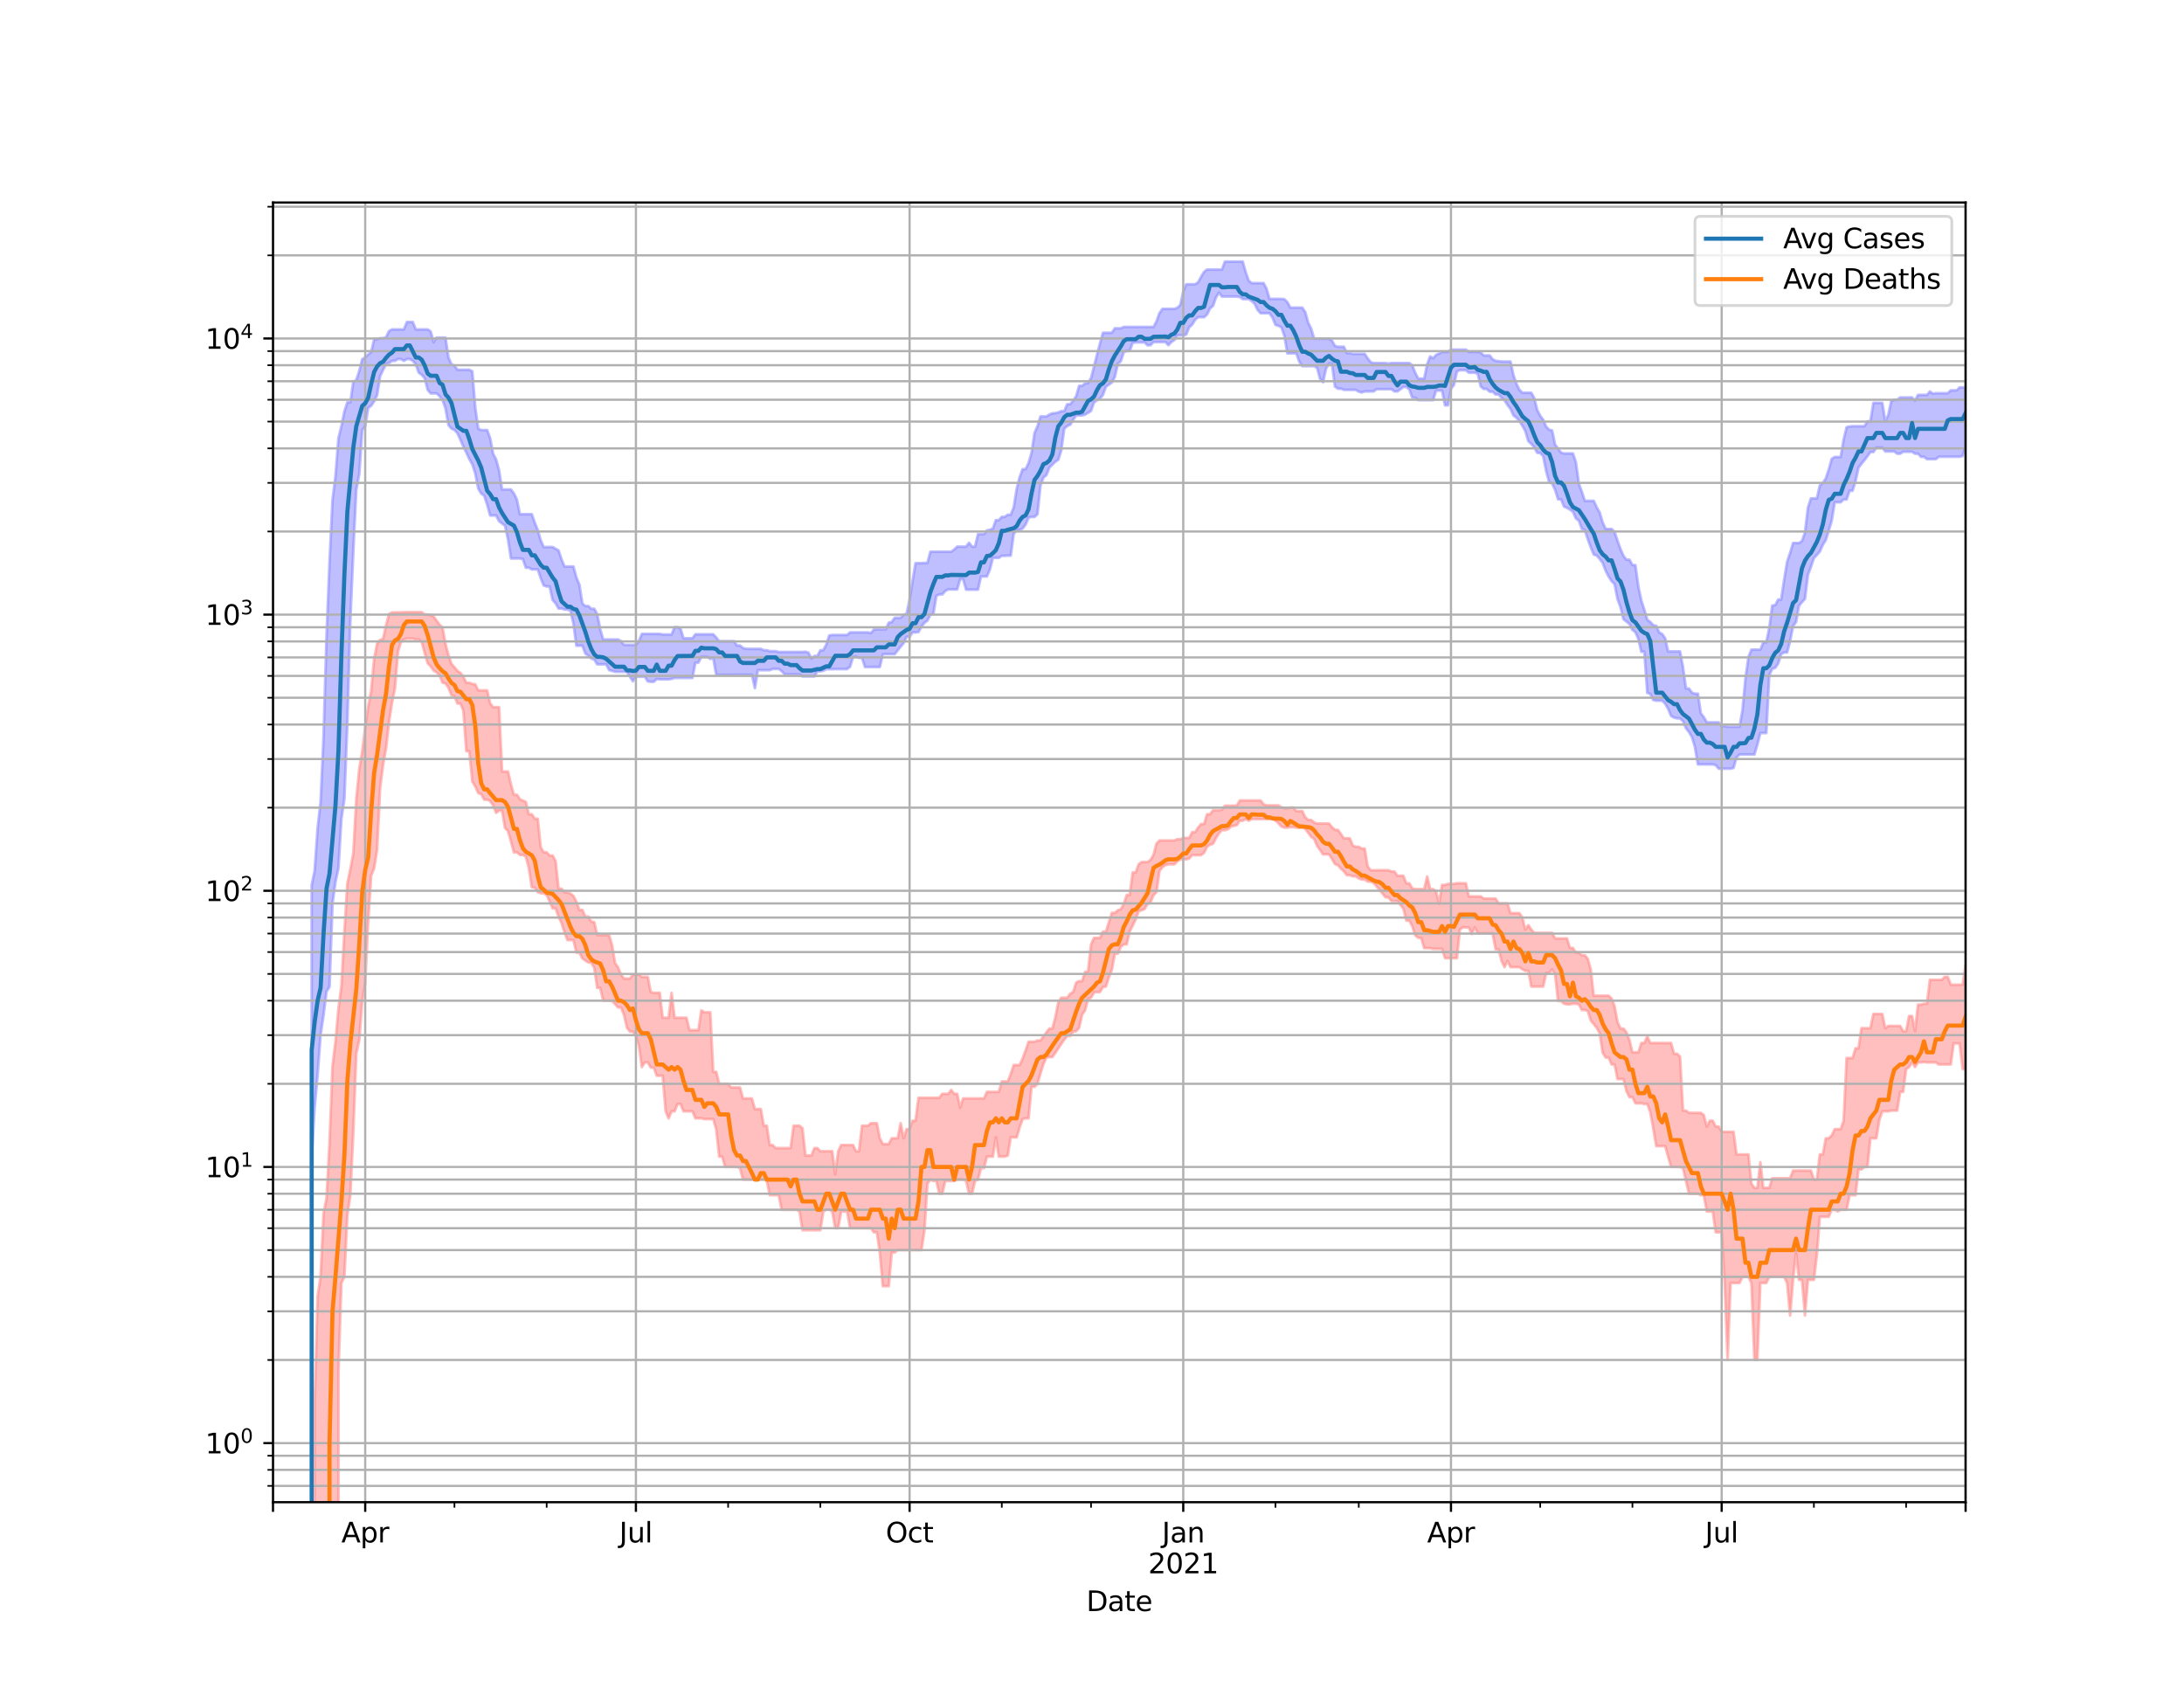 <?xml version="1.0" encoding="utf-8" standalone="no"?>
<!DOCTYPE svg PUBLIC "-//W3C//DTD SVG 1.1//EN"
  "http://www.w3.org/Graphics/SVG/1.1/DTD/svg11.dtd">
<svg height="612pt" version="1.1" viewBox="0 0 792 612" width="792pt" xmlns="http://www.w3.org/2000/svg" xmlns:xlink="http://www.w3.org/1999/xlink">
 <defs>
  <style type="text/css">*{stroke-linecap:butt;stroke-linejoin:round;}</style>
 </defs>
 <g id="figure_1">
  <g id="patch_1">
   <path d="M 0 612 
L 792 612 
L 792 0 
L 0 0 
z
" style="fill:#ffffff;"/>
  </g>
  <g id="axes_1">
   <g id="patch_2">
    <path d="M 99 544.68 
L 712.8 544.68 
L 712.8 73.44 
L 99 73.44 
z
" style="fill:#ffffff;"/>
   </g>
   <g id="PolyCollection_1">
    <path clip-path="url(#p68e2955192)" d="M 99 100656.579 
L 99 100656.579 
L 100.079 100656.579 
L 101.157 100656.579 
L 102.236 100656.579 
L 103.315 100656.579 
L 104.394 100656.579 
L 105.472 100656.579 
L 106.551 100656.579 
L 107.63 100656.579 
L 108.709 100656.579 
L 109.787 100656.579 
L 110.866 100656.579 
L 111.945 100656.579 
L 113.024 320.955 
L 114.102 315.759 
L 115.181 300.2 
L 116.26 290.874 
L 117.338 266.94 
L 118.417 230.655 
L 119.496 203.931 
L 120.575 181.331 
L 121.653 172.739 
L 122.732 158.933 
L 123.811 154.524 
L 124.89 149.18 
L 125.968 145.879 
L 127.047 145.879 
L 128.126 138.416 
L 129.205 137.812 
L 130.283 134.498 
L 131.362 130.251 
L 132.441 129.586 
L 133.52 128.525 
L 134.598 127.655 
L 135.677 123.036 
L 136.756 123.036 
L 137.834 122.633 
L 138.913 122.633 
L 139.992 122.291 
L 141.071 120.053 
L 142.149 119.439 
L 143.228 119.439 
L 144.307 119.439 
L 145.386 119.439 
L 146.464 119.439 
L 147.543 116.775 
L 148.622 116.775 
L 149.701 116.775 
L 150.779 119.439 
L 151.858 119.439 
L 152.937 119.439 
L 154.015 119.439 
L 155.094 119.439 
L 156.173 120.177 
L 157.252 124.045 
L 158.33 122.435 
L 159.409 122.435 
L 160.488 122.435 
L 161.567 122.435 
L 162.645 129.654 
L 163.724 132.107 
L 164.803 132.567 
L 165.882 134.079 
L 166.96 134.079 
L 168.039 134.079 
L 169.118 134.079 
L 170.196 134.079 
L 171.275 134.638 
L 172.354 147.752 
L 173.433 155.439 
L 174.511 155.941 
L 175.59 155.941 
L 176.669 155.941 
L 177.748 158.876 
L 178.826 164.519 
L 179.905 166.59 
L 180.984 170.545 
L 182.063 177.486 
L 183.141 177.486 
L 184.22 177.486 
L 185.299 177.486 
L 186.378 178.935 
L 187.456 181.145 
L 188.535 186.445 
L 189.614 186.445 
L 190.692 186.445 
L 191.771 186.445 
L 192.85 186.445 
L 193.929 189.513 
L 195.007 192.179 
L 196.086 195.917 
L 197.165 198.355 
L 198.244 198.355 
L 199.322 198.355 
L 200.401 198.355 
L 201.48 198.994 
L 202.559 199.578 
L 203.637 202.819 
L 204.716 205.425 
L 205.795 205.425 
L 206.873 205.425 
L 207.952 205.425 
L 209.031 209.412 
L 210.11 211.992 
L 211.188 218.806 
L 212.267 219.755 
L 213.346 219.755 
L 214.425 220.738 
L 215.503 220.751 
L 216.582 222.73 
L 217.661 228.188 
L 218.74 231.868 
L 219.818 231.868 
L 220.897 231.868 
L 221.976 231.868 
L 223.054 231.868 
L 224.133 231.868 
L 225.212 232.51 
L 226.291 233.821 
L 227.369 233.821 
L 228.448 233.821 
L 229.527 233.821 
L 230.606 233.821 
L 231.684 232.51 
L 232.763 229.846 
L 233.842 229.846 
L 234.921 229.846 
L 235.999 229.846 
L 237.078 229.846 
L 238.157 229.846 
L 239.236 229.846 
L 240.314 230.061 
L 241.393 230.061 
L 242.472 230.061 
L 243.55 230.061 
L 244.629 227.408 
L 245.708 227.408 
L 246.787 227.962 
L 247.865 231.448 
L 248.944 231.448 
L 250.023 231.448 
L 251.102 231.448 
L 252.18 229.994 
L 253.259 229.994 
L 254.338 229.994 
L 255.417 229.994 
L 256.495 229.994 
L 257.574 229.994 
L 258.653 229.994 
L 259.731 231.131 
L 260.81 232.542 
L 261.889 232.526 
L 262.968 232.526 
L 264.046 232.526 
L 265.125 232.526 
L 266.204 232.526 
L 267.283 234.074 
L 268.361 234.074 
L 269.44 234.978 
L 270.519 235.243 
L 271.598 235.278 
L 272.676 235.278 
L 273.755 235.278 
L 274.834 235.278 
L 275.912 235.278 
L 276.991 235.778 
L 278.07 235.778 
L 279.149 236.107 
L 280.227 236.107 
L 281.306 236.107 
L 282.385 236.403 
L 283.464 236.403 
L 284.542 236.403 
L 285.621 236.403 
L 286.7 236.403 
L 287.779 236.403 
L 288.857 236.403 
L 289.936 236.403 
L 291.015 236.403 
L 292.093 236.32 
L 293.172 236.623 
L 294.251 238.777 
L 295.33 237.852 
L 296.408 237.852 
L 297.487 235.802 
L 298.566 235.784 
L 299.645 233.698 
L 300.723 230.401 
L 301.802 230.246 
L 302.881 230.246 
L 303.96 230.246 
L 305.038 230.246 
L 306.117 230.246 
L 307.196 230.246 
L 308.275 229.298 
L 309.353 229.298 
L 310.432 229.298 
L 311.511 229.298 
L 312.589 229.298 
L 313.668 229.298 
L 314.747 229.298 
L 315.826 229.551 
L 316.904 228.251 
L 317.983 228.192 
L 319.062 228.192 
L 320.141 228.192 
L 321.219 228.192 
L 322.298 225.783 
L 323.377 225.56 
L 324.456 224.006 
L 325.534 224.006 
L 326.613 224.006 
L 327.692 222.899 
L 328.77 222.613 
L 329.849 217.414 
L 330.928 210.639 
L 332.007 204.207 
L 333.085 204.207 
L 334.164 204.207 
L 335.243 204.114 
L 336.322 204.114 
L 337.4 200.044 
L 338.479 200.044 
L 339.558 200.044 
L 340.637 200.044 
L 341.715 200.044 
L 342.794 200.044 
L 343.873 200.044 
L 344.951 200.044 
L 346.03 199.263 
L 347.109 198.214 
L 348.188 198.214 
L 349.266 198.214 
L 350.345 198.214 
L 351.424 196.797 
L 352.503 198.214 
L 353.581 198.214 
L 354.66 193.669 
L 355.739 193.669 
L 356.818 193.669 
L 357.896 192.317 
L 358.975 192.091 
L 360.054 191.658 
L 361.133 188.612 
L 362.211 188.612 
L 363.29 187.427 
L 364.369 187.427 
L 365.447 186.647 
L 366.526 186.647 
L 367.605 184.016 
L 368.684 177.307 
L 369.762 173.015 
L 370.841 170.112 
L 371.92 170.112 
L 372.999 167.888 
L 374.077 164.226 
L 375.156 156.992 
L 376.235 154.518 
L 377.314 150.997 
L 378.392 150.997 
L 379.471 150.997 
L 380.55 150.32 
L 381.628 149.86 
L 382.707 149.811 
L 383.786 149.539 
L 384.865 149.089 
L 385.943 149.089 
L 387.022 146.56 
L 388.101 146.56 
L 389.18 145.258 
L 390.258 143.658 
L 391.337 139.905 
L 392.416 139.905 
L 393.495 139.014 
L 394.573 138.854 
L 395.652 137.094 
L 396.731 132.905 
L 397.809 128.602 
L 398.888 124.549 
L 399.967 120.658 
L 401.046 120.658 
L 402.124 120.658 
L 403.203 120.658 
L 404.282 119.045 
L 405.361 119.045 
L 406.439 119.045 
L 407.518 118.549 
L 408.597 118.549 
L 409.676 118.549 
L 410.754 118.549 
L 411.833 118.549 
L 412.912 118.549 
L 413.991 118.549 
L 415.069 118.549 
L 416.148 118.549 
L 417.227 118.549 
L 418.305 118.549 
L 419.384 116.537 
L 420.463 113.561 
L 421.542 111.997 
L 422.62 111.997 
L 423.699 111.997 
L 424.778 111.997 
L 425.857 111.997 
L 426.935 111.632 
L 428.014 110.594 
L 429.093 105.739 
L 430.172 103.077 
L 431.25 103.077 
L 432.329 103.077 
L 433.408 103.077 
L 434.486 102.38 
L 435.565 100.353 
L 436.644 98.586 
L 437.723 97.74 
L 438.801 97.74 
L 439.88 97.74 
L 440.959 97.74 
L 442.038 97.74 
L 443.116 97.74 
L 444.195 94.86 
L 445.274 94.86 
L 446.353 94.86 
L 447.431 94.86 
L 448.51 94.86 
L 449.589 94.86 
L 450.667 94.86 
L 451.746 98.69 
L 452.825 101.75 
L 453.904 102.651 
L 454.982 102.651 
L 456.061 102.651 
L 457.14 102.651 
L 458.219 102.651 
L 459.297 104.657 
L 460.376 108.379 
L 461.455 108.379 
L 462.534 108.379 
L 463.612 108.379 
L 464.691 108.379 
L 465.77 108.496 
L 466.849 109.569 
L 467.927 111.541 
L 469.006 111.541 
L 470.085 111.541 
L 471.163 111.541 
L 472.242 111.541 
L 473.321 113.12 
L 474.4 117.002 
L 475.478 119.181 
L 476.557 122.794 
L 477.636 122.794 
L 478.715 122.794 
L 479.793 122.794 
L 480.872 122.794 
L 481.951 122.794 
L 483.03 123.514 
L 484.108 125.422 
L 485.187 125.724 
L 486.266 125.724 
L 487.344 125.724 
L 488.423 128.032 
L 489.502 128.032 
L 490.581 128.301 
L 491.659 128.301 
L 492.738 128.301 
L 493.817 128.301 
L 494.896 128.301 
L 495.974 129.935 
L 497.053 131.294 
L 498.132 131.658 
L 499.211 131.658 
L 500.289 131.658 
L 501.368 131.658 
L 502.447 131.658 
L 503.525 131.835 
L 504.604 131.658 
L 505.683 131.658 
L 506.762 131.658 
L 507.84 131.658 
L 508.919 131.658 
L 509.998 131.658 
L 511.077 131.658 
L 512.155 132.509 
L 513.234 135.172 
L 514.313 137.291 
L 515.392 137.291 
L 516.47 137.291 
L 517.549 132.098 
L 518.628 129.229 
L 519.707 129.902 
L 520.785 128.693 
L 521.864 128.205 
L 522.943 127.619 
L 524.021 127.619 
L 525.1 127.619 
L 526.179 126.767 
L 527.258 126.767 
L 528.336 126.767 
L 529.415 126.767 
L 530.494 126.767 
L 531.573 126.767 
L 532.651 127.619 
L 533.73 127.619 
L 534.809 127.619 
L 535.888 127.619 
L 536.966 127.796 
L 538.045 128.887 
L 539.124 128.887 
L 540.202 128.887 
L 541.281 130.272 
L 542.36 130.809 
L 543.439 130.973 
L 544.517 131.096 
L 545.596 131.096 
L 546.675 131.096 
L 547.754 131.096 
L 548.832 136.024 
L 549.911 139.104 
L 550.99 141.327 
L 552.069 142.422 
L 553.147 142.422 
L 554.226 142.422 
L 555.305 142.422 
L 556.383 144.333 
L 557.462 148.673 
L 558.541 150.773 
L 559.62 152.189 
L 560.698 154.711 
L 561.777 155.825 
L 562.856 156.083 
L 563.935 161.192 
L 565.013 162.643 
L 566.092 164.134 
L 567.171 164.417 
L 568.25 164.417 
L 569.328 164.417 
L 570.407 164.417 
L 571.486 167.607 
L 572.564 175.441 
L 573.643 178.292 
L 574.722 181.611 
L 575.801 181.611 
L 576.879 181.611 
L 577.958 181.611 
L 579.037 183.955 
L 580.116 185.828 
L 581.194 189.451 
L 582.273 191.802 
L 583.352 191.802 
L 584.431 191.802 
L 585.509 192.854 
L 586.588 196.11 
L 587.667 199.104 
L 588.746 201.576 
L 589.824 202.935 
L 590.903 202.935 
L 591.982 204.841 
L 593.06 204.927 
L 594.139 212.72 
L 595.218 217.788 
L 596.297 221.113 
L 597.375 224.712 
L 598.454 225.528 
L 599.533 226.695 
L 600.612 226.923 
L 601.69 229.328 
L 602.769 229.887 
L 603.848 231.453 
L 604.927 236.208 
L 606.005 236.208 
L 607.084 236.208 
L 608.163 236.208 
L 609.241 236.208 
L 610.32 241.936 
L 611.399 249.656 
L 612.478 249.656 
L 613.556 251.131 
L 614.635 251.532 
L 615.714 251.532 
L 616.793 258.651 
L 617.871 260.02 
L 618.95 261.931 
L 620.029 261.931 
L 621.108 261.931 
L 622.186 261.931 
L 623.265 261.931 
L 624.344 263.298 
L 625.422 263.298 
L 626.501 263.497 
L 627.58 263.497 
L 628.659 263.497 
L 629.737 263.497 
L 630.816 263.497 
L 631.895 257.498 
L 632.974 245.946 
L 634.052 238.241 
L 635.131 235.557 
L 636.21 235.557 
L 637.289 235.557 
L 638.367 235.557 
L 639.446 232.897 
L 640.525 232.897 
L 641.604 227.752 
L 642.682 219.562 
L 643.761 219.417 
L 644.84 217.403 
L 645.918 217.403 
L 646.997 210.211 
L 648.076 203.689 
L 649.155 200.509 
L 650.233 196.89 
L 651.312 196.89 
L 652.391 196.89 
L 653.47 196.164 
L 654.548 193.093 
L 655.627 184.068 
L 656.706 180.721 
L 657.785 180.721 
L 658.863 180.721 
L 659.942 176.013 
L 661.021 175.177 
L 662.099 173.465 
L 663.178 170.283 
L 664.257 166.382 
L 665.336 165.693 
L 666.414 165.693 
L 667.493 165.693 
L 668.572 159.389 
L 669.651 154.917 
L 670.729 154.652 
L 671.808 154.541 
L 672.887 154.541 
L 673.966 154.541 
L 675.044 154.541 
L 676.123 154.541 
L 677.202 152.783 
L 678.28 152.783 
L 679.359 146.091 
L 680.438 146.091 
L 681.517 146.091 
L 682.595 146.091 
L 683.674 152.783 
L 684.753 150.495 
L 685.832 145.424 
L 686.91 144.96 
L 687.989 144.96 
L 689.068 144.122 
L 690.147 144.122 
L 691.225 144.122 
L 692.304 144.122 
L 693.383 144.122 
L 694.462 145.261 
L 695.54 143.191 
L 696.619 143.191 
L 697.698 143.191 
L 698.776 143.191 
L 699.855 141.951 
L 700.934 142.755 
L 702.013 142.573 
L 703.091 142.573 
L 704.17 142.573 
L 705.249 142.573 
L 706.328 142.573 
L 707.406 141.548 
L 708.485 141.548 
L 709.564 141.548 
L 710.643 140.486 
L 711.721 140.486 
L 712.8 140.486 
L 712.8 161.74 
L 712.8 161.74 
L 711.721 165.325 
L 710.643 165.608 
L 709.564 165.608 
L 708.485 165.608 
L 707.406 165.608 
L 706.328 165.608 
L 705.249 165.608 
L 704.17 165.608 
L 703.091 165.608 
L 702.013 166.467 
L 700.934 166.467 
L 699.855 166.467 
L 698.776 166.467 
L 697.698 165.65 
L 696.619 165.65 
L 695.54 164.514 
L 694.462 164.514 
L 693.383 163.807 
L 692.304 163.807 
L 691.225 163.807 
L 690.147 163.807 
L 689.068 164.514 
L 687.989 164.514 
L 686.91 163.686 
L 685.832 163.686 
L 684.753 163.686 
L 683.674 163.686 
L 682.595 162.305 
L 681.517 162.305 
L 680.438 162.305 
L 679.359 163.908 
L 678.28 163.908 
L 677.202 165.407 
L 676.123 166.841 
L 675.044 168.14 
L 673.966 169.59 
L 672.887 174.52 
L 671.808 177.936 
L 670.729 177.936 
L 669.651 181.099 
L 668.572 181.099 
L 667.493 182.121 
L 666.414 182.121 
L 665.336 182.121 
L 664.257 188.762 
L 663.178 192.379 
L 662.099 195.845 
L 661.021 197.546 
L 659.942 199.964 
L 658.863 201.233 
L 657.785 202.353 
L 656.706 205.586 
L 655.627 208.439 
L 654.548 217.166 
L 653.47 218.322 
L 652.391 219.638 
L 651.312 225.56 
L 650.233 227.028 
L 649.155 232.434 
L 648.076 236.576 
L 646.997 236.576 
L 645.918 237.188 
L 644.84 240.575 
L 643.761 242.166 
L 642.682 242.527 
L 641.604 244.807 
L 640.525 265.805 
L 639.446 265.805 
L 638.367 265.805 
L 637.289 270.018 
L 636.21 273.582 
L 635.131 273.582 
L 634.052 273.582 
L 632.974 273.582 
L 631.895 273.582 
L 630.816 273.582 
L 629.737 274.613 
L 628.659 278.436 
L 627.58 278.718 
L 626.501 278.718 
L 625.422 278.718 
L 624.344 278.718 
L 623.265 278.718 
L 622.186 277.433 
L 621.108 277.159 
L 620.029 277.159 
L 618.95 277.159 
L 617.871 277.159 
L 616.793 277.159 
L 615.714 277.159 
L 614.635 270.81 
L 613.556 267.241 
L 612.478 265.444 
L 611.399 264.054 
L 610.32 261.506 
L 609.241 260.472 
L 608.163 260.472 
L 607.084 260.204 
L 606.005 259.603 
L 604.927 256.999 
L 603.848 255.133 
L 602.769 254.069 
L 601.69 254.069 
L 600.612 254.069 
L 599.533 253.811 
L 598.454 251.617 
L 597.375 251.239 
L 596.297 236.326 
L 595.218 236.326 
L 594.139 231.724 
L 593.06 229.207 
L 591.982 228.399 
L 590.903 226.241 
L 589.824 225.389 
L 588.746 224.54 
L 587.667 220.203 
L 586.588 217.242 
L 585.509 211.817 
L 584.431 210.721 
L 583.352 209.062 
L 582.273 206.942 
L 581.194 204.111 
L 580.116 202.683 
L 579.037 201.421 
L 577.958 201.088 
L 576.879 198.499 
L 575.801 195.517 
L 574.722 192.2 
L 573.643 191.781 
L 572.564 188.81 
L 571.486 187.964 
L 570.407 185.519 
L 569.328 184.786 
L 568.25 184.135 
L 567.171 183.67 
L 566.092 181.052 
L 565.013 181.052 
L 563.935 177.607 
L 562.856 175.298 
L 561.777 174.85 
L 560.698 170.801 
L 559.62 165.414 
L 558.541 164.281 
L 557.462 164.179 
L 556.383 162.236 
L 555.305 160.955 
L 554.226 159.98 
L 553.147 156.32 
L 552.069 154.366 
L 550.99 152.664 
L 549.911 151.47 
L 548.832 150.608 
L 547.754 148.236 
L 546.675 146.847 
L 545.596 145.117 
L 544.517 144.255 
L 543.439 143.016 
L 542.36 143.016 
L 541.281 142.029 
L 540.202 142.029 
L 539.124 141.032 
L 538.045 141.032 
L 536.966 140.123 
L 535.888 135.541 
L 534.809 135.133 
L 533.73 135.133 
L 532.651 135.133 
L 531.573 134.232 
L 530.494 134.232 
L 529.415 134.232 
L 528.336 134.691 
L 527.258 139.578 
L 526.179 140.959 
L 525.1 146.97 
L 524.021 146.97 
L 522.943 141.626 
L 521.864 141.626 
L 520.785 141.626 
L 519.707 145.078 
L 518.628 145.078 
L 517.549 145.078 
L 516.47 145.078 
L 515.392 145.078 
L 514.313 145.078 
L 513.234 144.232 
L 512.155 144.232 
L 511.077 141.231 
L 509.998 140.295 
L 508.919 140.307 
L 507.84 141.156 
L 506.762 141.928 
L 505.683 141.928 
L 504.604 141.119 
L 503.525 141.119 
L 502.447 141.119 
L 501.368 141.119 
L 500.289 141.119 
L 499.211 141.119 
L 498.132 141.928 
L 497.053 141.928 
L 495.974 141.928 
L 494.896 141.928 
L 493.817 142.321 
L 492.738 141.985 
L 491.659 141.367 
L 490.581 141.367 
L 489.502 141.367 
L 488.423 141.367 
L 487.344 141.367 
L 486.266 140.932 
L 485.187 140.932 
L 484.108 140.165 
L 483.03 131.97 
L 481.951 131.772 
L 480.872 133.653 
L 479.793 138.587 
L 478.715 137.403 
L 477.636 133.405 
L 476.557 132.737 
L 475.478 132.737 
L 474.4 132.737 
L 473.321 132.737 
L 472.242 132.737 
L 471.163 131.114 
L 470.085 128.12 
L 469.006 128.12 
L 467.927 128.12 
L 466.849 128.12 
L 465.77 121.773 
L 464.691 118.691 
L 463.612 118.145 
L 462.534 117.798 
L 461.455 115.178 
L 460.376 113.576 
L 459.297 113.576 
L 458.219 113.576 
L 457.14 113.576 
L 456.061 112.376 
L 454.982 110.191 
L 453.904 109.146 
L 452.825 108.448 
L 451.746 108.448 
L 450.667 108.448 
L 449.589 107.691 
L 448.51 107.52 
L 447.431 107.52 
L 446.353 107.52 
L 445.274 107.52 
L 444.195 107.52 
L 443.116 107.52 
L 442.038 106.116 
L 440.959 107.861 
L 439.88 110.919 
L 438.801 111.827 
L 437.723 114.041 
L 436.644 115.008 
L 435.565 115.008 
L 434.486 115.008 
L 433.408 115.935 
L 432.329 117.711 
L 431.25 118.675 
L 430.172 121.313 
L 429.093 121.609 
L 428.014 121.609 
L 426.935 121.609 
L 425.857 123.308 
L 424.778 124.015 
L 423.699 125.16 
L 422.62 124.015 
L 421.542 124.015 
L 420.463 124.015 
L 419.384 124.015 
L 418.305 124.015 
L 417.227 125.16 
L 416.148 125.203 
L 415.069 124.155 
L 413.991 124.155 
L 412.912 124.155 
L 411.833 124.155 
L 410.754 124.317 
L 409.676 127.234 
L 408.597 127.238 
L 407.518 127.719 
L 406.439 130.985 
L 405.361 131.942 
L 404.282 136.667 
L 403.203 138.701 
L 402.124 139.45 
L 401.046 140.237 
L 399.967 143.192 
L 398.888 144.569 
L 397.809 145.163 
L 396.731 145.912 
L 395.652 148.98 
L 394.573 149.704 
L 393.495 150.336 
L 392.416 150.639 
L 391.337 150.639 
L 390.258 150.639 
L 389.18 152.245 
L 388.101 153.995 
L 387.022 154.476 
L 385.943 155.426 
L 384.865 163.319 
L 383.786 166.695 
L 382.707 167.421 
L 381.628 168.49 
L 380.55 169.542 
L 379.471 172.249 
L 378.392 173.18 
L 377.314 176.059 
L 376.235 186.428 
L 375.156 187.423 
L 374.077 187.423 
L 372.999 187.695 
L 371.92 190.212 
L 370.841 191.649 
L 369.762 192.166 
L 368.684 192.166 
L 367.605 193.635 
L 366.526 201.461 
L 365.447 201.461 
L 364.369 201.536 
L 363.29 201.544 
L 362.211 202.282 
L 361.133 202.282 
L 360.054 202.282 
L 358.975 206.504 
L 357.896 209.027 
L 356.818 209.027 
L 355.739 209.027 
L 354.66 213.801 
L 353.581 213.801 
L 352.503 213.801 
L 351.424 213.801 
L 350.345 213.801 
L 349.266 210.006 
L 348.188 210.006 
L 347.109 213.713 
L 346.03 213.713 
L 344.951 213.713 
L 343.873 213.713 
L 342.794 214.295 
L 341.715 215.533 
L 340.637 215.533 
L 339.558 216.044 
L 338.479 222.604 
L 337.4 222.938 
L 336.322 225.027 
L 335.243 225.82 
L 334.164 227.206 
L 333.085 229.177 
L 332.007 229.313 
L 330.928 229.313 
L 329.849 230.874 
L 328.77 230.874 
L 327.692 233.177 
L 326.613 234.487 
L 325.534 235.808 
L 324.456 237.2 
L 323.377 237.2 
L 322.298 237.2 
L 321.219 237.2 
L 320.141 237.279 
L 319.062 241.842 
L 317.983 241.842 
L 316.904 241.842 
L 315.826 241.842 
L 314.747 241.842 
L 313.668 241.842 
L 312.589 238.52 
L 311.511 238.52 
L 310.432 238.129 
L 309.353 238.185 
L 308.275 241.755 
L 307.196 242.609 
L 306.117 242.609 
L 305.038 242.609 
L 303.96 242.609 
L 302.881 242.609 
L 301.802 242.65 
L 300.723 242.65 
L 299.645 242.65 
L 298.566 243.23 
L 297.487 243.418 
L 296.408 243.418 
L 295.33 245.278 
L 294.251 245.278 
L 293.172 245.278 
L 292.093 245.278 
L 291.015 245.278 
L 289.936 244.498 
L 288.857 244.498 
L 287.779 244.498 
L 286.7 244.498 
L 285.621 244.498 
L 284.542 244.498 
L 283.464 243.348 
L 282.385 242.541 
L 281.306 242.541 
L 280.227 242.541 
L 279.149 243.001 
L 278.07 243.001 
L 276.991 243.001 
L 275.912 243.001 
L 274.834 243.001 
L 273.755 249.552 
L 272.676 244.649 
L 271.598 244.649 
L 270.519 244.649 
L 269.44 244.649 
L 268.361 244.649 
L 267.283 244.649 
L 266.204 244.649 
L 265.125 244.699 
L 264.046 244.699 
L 262.968 244.699 
L 261.889 244.699 
L 260.81 244.699 
L 259.731 244.699 
L 258.653 238.576 
L 257.574 238.915 
L 256.495 238.166 
L 255.417 238.166 
L 254.338 238.166 
L 253.259 240.282 
L 252.18 240.282 
L 251.102 245.82 
L 250.023 245.82 
L 248.944 245.82 
L 247.865 245.82 
L 246.787 245.82 
L 245.708 245.82 
L 244.629 245.82 
L 243.55 246.168 
L 242.472 246.339 
L 241.393 246.339 
L 240.314 246.339 
L 239.236 246.339 
L 238.157 246.205 
L 237.078 247.221 
L 235.999 247.221 
L 234.921 247.077 
L 233.842 245.387 
L 232.763 245.387 
L 231.684 245.387 
L 230.606 245.387 
L 229.527 247.031 
L 228.448 245.387 
L 227.369 243.613 
L 226.291 243.613 
L 225.212 243.613 
L 224.133 243.613 
L 223.054 243.613 
L 221.976 243.251 
L 220.897 242.98 
L 219.818 240.89 
L 218.74 240.89 
L 217.661 240.89 
L 216.582 240.89 
L 215.503 239.161 
L 214.425 238.77 
L 213.346 237.742 
L 212.267 236.977 
L 211.188 234.13 
L 210.11 234.13 
L 209.031 234.13 
L 207.952 226.1 
L 206.873 221.478 
L 205.795 221.033 
L 204.716 220.992 
L 203.637 220.651 
L 202.559 220.651 
L 201.48 218.759 
L 200.401 217.576 
L 199.322 212.661 
L 198.244 212.661 
L 197.165 212.288 
L 196.086 209.661 
L 195.007 206.459 
L 193.929 206.459 
L 192.85 206.459 
L 191.771 205.844 
L 190.692 205.844 
L 189.614 202.726 
L 188.535 202.505 
L 187.456 202.505 
L 186.378 202.505 
L 185.299 202.505 
L 184.22 195.595 
L 183.141 190.579 
L 182.063 189.846 
L 180.984 188.963 
L 179.905 186.912 
L 178.826 186.912 
L 177.748 186.912 
L 176.669 182.982 
L 175.59 179.732 
L 174.511 178.981 
L 173.433 177.158 
L 172.354 171.687 
L 171.275 168.357 
L 170.196 166.465 
L 169.118 164.112 
L 168.039 161.956 
L 166.96 159.436 
L 165.882 157.11 
L 164.803 155.893 
L 163.724 155.409 
L 162.645 154.176 
L 161.567 148.099 
L 160.488 145.104 
L 159.409 143.653 
L 158.33 142.635 
L 157.252 142.635 
L 156.173 142.635 
L 155.094 141.373 
L 154.015 137.14 
L 152.937 135.899 
L 151.858 135.127 
L 150.779 132.09 
L 149.701 130.857 
L 148.622 130.19 
L 147.543 130.19 
L 146.464 130.841 
L 145.386 130.19 
L 144.307 130.19 
L 143.228 130.841 
L 142.149 130.841 
L 141.071 131.623 
L 139.992 131.988 
L 138.913 134.148 
L 137.834 136.423 
L 136.756 143.281 
L 135.677 145.54 
L 134.598 147.105 
L 133.52 147.935 
L 132.441 154.502 
L 131.362 156.023 
L 130.283 171.907 
L 129.205 177.557 
L 128.126 199.841 
L 127.047 224.94 
L 125.968 262.242 
L 124.89 289.685 
L 123.811 296.88 
L 122.732 314.812 
L 121.653 319.808 
L 120.575 327.624 
L 119.496 357.815 
L 118.417 359.494 
L 117.338 368.03 
L 116.26 375.206 
L 115.181 389.839 
L 114.102 401.614 
L 113.024 419.78 
L 111.945 100656.579 
L 110.866 100656.579 
L 109.787 100656.579 
L 108.709 100656.579 
L 107.63 100656.579 
L 106.551 100656.579 
L 105.472 100656.579 
L 104.394 100656.579 
L 103.315 100656.579 
L 102.236 100656.579 
L 101.157 100656.579 
L 100.079 100656.579 
L 99 100656.579 
z
" style="fill:#8080ff;fill-opacity:0.5;stroke:#8080ff;stroke-opacity:0.5;"/>
   </g>
   <g id="PolyCollection_2">
    <path clip-path="url(#p68e2955192)" d="M 99 100656.579 
L 99 100656.579 
L 100.079 100656.579 
L 101.157 100656.579 
L 102.236 100656.579 
L 103.315 100656.579 
L 104.394 100656.579 
L 105.472 100656.579 
L 106.551 100656.579 
L 107.63 100656.579 
L 108.709 100656.579 
L 109.787 100656.579 
L 110.866 100656.579 
L 111.945 100656.579 
L 113.024 100656.579 
L 114.102 508.628 
L 115.181 470.041 
L 116.26 462.974 
L 117.338 439.898 
L 118.417 434.493 
L 119.496 414.479 
L 120.575 386.717 
L 121.653 377.734 
L 122.732 365.763 
L 123.811 357.525 
L 124.89 338.01 
L 125.968 320.377 
L 127.047 315.137 
L 128.126 309.494 
L 129.205 289.827 
L 130.283 278.765 
L 131.362 272.493 
L 132.441 263.641 
L 133.52 256.131 
L 134.598 250.518 
L 135.677 238.902 
L 136.756 233.337 
L 137.834 232.034 
L 138.913 231.623 
L 139.992 226.828 
L 141.071 222.622 
L 142.149 222.067 
L 143.228 222.054 
L 144.307 222.054 
L 145.386 222.054 
L 146.464 221.978 
L 147.543 221.978 
L 148.622 221.978 
L 149.701 221.978 
L 150.779 221.978 
L 151.858 221.978 
L 152.937 221.978 
L 154.015 222.808 
L 155.094 222.808 
L 156.173 223.004 
L 157.252 223.517 
L 158.33 225.059 
L 159.409 226.496 
L 160.488 227.616 
L 161.567 233.531 
L 162.645 237.583 
L 163.724 240.719 
L 164.803 241.943 
L 165.882 243.278 
L 166.96 243.972 
L 168.039 245.438 
L 169.118 247.581 
L 170.196 247.581 
L 171.275 247.997 
L 172.354 248.137 
L 173.433 250.33 
L 174.511 250.33 
L 175.59 250.33 
L 176.669 250.33 
L 177.748 255.015 
L 178.826 256.403 
L 179.905 256.403 
L 180.984 256.403 
L 182.063 279.751 
L 183.141 279.751 
L 184.22 279.751 
L 185.299 284.417 
L 186.378 288.175 
L 187.456 288.175 
L 188.535 289.766 
L 189.614 290.316 
L 190.692 290.749 
L 191.771 295.241 
L 192.85 295.241 
L 193.929 296.856 
L 195.007 296.856 
L 196.086 307.166 
L 197.165 309.05 
L 198.244 309.05 
L 199.322 310.201 
L 200.401 310.201 
L 201.48 312.19 
L 202.559 322.218 
L 203.637 322.218 
L 204.716 323.562 
L 205.795 323.562 
L 206.873 324.005 
L 207.952 324.859 
L 209.031 326.999 
L 210.11 329.959 
L 211.188 329.959 
L 212.267 332.318 
L 213.346 332.318 
L 214.425 334.19 
L 215.503 334.359 
L 216.582 339.067 
L 217.661 339.067 
L 218.74 339.067 
L 219.818 339.067 
L 220.897 339.067 
L 221.976 342.811 
L 223.054 349.23 
L 224.133 350.767 
L 225.212 353.398 
L 226.291 354.821 
L 227.369 354.821 
L 228.448 354.821 
L 229.527 353.398 
L 230.606 353.398 
L 231.684 353.398 
L 232.763 354.193 
L 233.842 354.193 
L 234.921 354.193 
L 235.999 359.695 
L 237.078 360 
L 238.157 360 
L 239.236 360 
L 240.314 369.022 
L 241.393 369.022 
L 242.472 369.022 
L 243.55 360 
L 244.629 369.022 
L 245.708 369.022 
L 246.787 369.022 
L 247.865 369.022 
L 248.944 369.022 
L 250.023 373.506 
L 251.102 373.506 
L 252.18 373.506 
L 253.259 373.506 
L 254.338 366.348 
L 255.417 367.061 
L 256.495 367.061 
L 257.574 367.061 
L 258.653 388.642 
L 259.731 388.642 
L 260.81 392.984 
L 261.889 392.984 
L 262.968 392.984 
L 264.046 392.984 
L 265.125 394.308 
L 266.204 394.308 
L 267.283 394.308 
L 268.361 394.308 
L 269.44 398.296 
L 270.519 398.296 
L 271.598 398.296 
L 272.676 398.296 
L 273.755 402.147 
L 274.834 402.147 
L 275.912 402.147 
L 276.991 408.185 
L 278.07 408.185 
L 279.149 415.198 
L 280.227 415.198 
L 281.306 416.299 
L 282.385 416.299 
L 283.464 416.299 
L 284.542 416.299 
L 285.621 416.299 
L 286.7 416.299 
L 287.779 408.185 
L 288.857 408.185 
L 289.936 408.185 
L 291.015 409.12 
L 292.093 418.982 
L 293.172 418.982 
L 294.251 418.982 
L 295.33 416.299 
L 296.408 416.299 
L 297.487 417.429 
L 298.566 417.429 
L 299.645 417.429 
L 300.723 417.429 
L 301.802 417.429 
L 302.881 425.817 
L 303.96 417.429 
L 305.038 415.198 
L 306.117 415.198 
L 307.196 415.198 
L 308.275 415.198 
L 309.353 415.198 
L 310.432 417.429 
L 311.511 417.429 
L 312.589 408.185 
L 313.668 408.185 
L 314.747 408.185 
L 315.826 407.269 
L 316.904 407.269 
L 317.983 407.269 
L 319.062 412.732 
L 320.141 414.837 
L 321.219 414.837 
L 322.298 414.837 
L 323.377 412.732 
L 324.456 412.732 
L 325.534 412.732 
L 326.613 407.269 
L 327.692 412.732 
L 328.77 409.436 
L 329.849 409.436 
L 330.928 406.373 
L 332.007 406.373 
L 333.085 398.051 
L 334.164 398.051 
L 335.243 398.051 
L 336.322 398.051 
L 337.4 398.051 
L 338.479 398.051 
L 339.558 398.051 
L 340.637 398.051 
L 341.715 396.61 
L 342.794 396.61 
L 343.873 396.61 
L 344.951 395.214 
L 346.03 396.61 
L 347.109 396.61 
L 348.188 401.614 
L 349.266 398.296 
L 350.345 398.296 
L 351.424 398.296 
L 352.503 398.296 
L 353.581 398.296 
L 354.66 398.296 
L 355.739 398.296 
L 356.818 398.296 
L 357.896 395.906 
L 358.975 395.906 
L 360.054 395.906 
L 361.133 395.906 
L 362.211 395.906 
L 363.29 392.122 
L 364.369 392.122 
L 365.447 392.122 
L 366.526 389.436 
L 367.605 386.156 
L 368.684 386.156 
L 369.762 386.156 
L 370.841 383.805 
L 371.92 380.91 
L 372.999 377.734 
L 374.077 377.734 
L 375.156 377.734 
L 376.235 377.277 
L 377.314 377.277 
L 378.392 375.788 
L 379.471 374.348 
L 380.55 372.954 
L 381.628 372.954 
L 382.707 368.897 
L 383.786 363.387 
L 384.865 361.767 
L 385.943 361.767 
L 387.022 361.767 
L 388.101 360.306 
L 389.18 359.695 
L 390.258 356.292 
L 391.337 355.735 
L 392.416 355.735 
L 393.495 352.446 
L 394.573 352.19 
L 395.652 342.469 
L 396.731 340.086 
L 397.809 340.086 
L 398.888 340.086 
L 399.967 337.826 
L 401.046 337.826 
L 402.124 334.416 
L 403.203 330.992 
L 404.282 330.992 
L 405.361 330.061 
L 406.439 329.704 
L 407.518 327.817 
L 408.597 324.498 
L 409.676 324.498 
L 410.754 316.352 
L 411.833 316.352 
L 412.912 313.394 
L 413.991 312.565 
L 415.069 312.565 
L 416.148 312.565 
L 417.227 311.785 
L 418.305 309.975 
L 419.384 305.886 
L 420.463 304.756 
L 421.542 304.756 
L 422.62 304.756 
L 423.699 304.756 
L 424.778 304.756 
L 425.857 304.756 
L 426.935 304.301 
L 428.014 304.301 
L 429.093 303.823 
L 430.172 303.823 
L 431.25 303.823 
L 432.329 301.746 
L 433.408 301.746 
L 434.486 300.046 
L 435.565 298.782 
L 436.644 298.782 
L 437.723 295.241 
L 438.801 295.241 
L 439.88 293.795 
L 440.959 293.795 
L 442.038 293.795 
L 443.116 293.574 
L 444.195 292.139 
L 445.274 292.139 
L 446.353 292.139 
L 447.431 292.139 
L 448.51 292.139 
L 449.589 290.255 
L 450.667 290.255 
L 451.746 290.255 
L 452.825 290.255 
L 453.904 290.255 
L 454.982 290.255 
L 456.061 290.255 
L 457.14 290.255 
L 458.219 291.628 
L 459.297 292.032 
L 460.376 292.032 
L 461.455 292.032 
L 462.534 292.032 
L 463.612 292.032 
L 464.691 292.698 
L 465.77 293.025 
L 466.849 293.025 
L 467.927 292.828 
L 469.006 292.828 
L 470.085 294.085 
L 471.163 294.085 
L 472.242 294.085 
L 473.321 296.288 
L 474.4 297.311 
L 475.478 297.311 
L 476.557 298.237 
L 477.636 298.607 
L 478.715 298.607 
L 479.793 298.607 
L 480.872 298.607 
L 481.951 298.607 
L 483.03 299.892 
L 484.108 300.901 
L 485.187 300.901 
L 486.266 302.418 
L 487.344 303.963 
L 488.423 303.963 
L 489.502 303.963 
L 490.581 306.596 
L 491.659 307.045 
L 492.738 307.045 
L 493.817 307.683 
L 494.896 307.683 
L 495.974 314.168 
L 497.053 315.538 
L 498.132 315.538 
L 499.211 315.538 
L 500.289 315.538 
L 501.368 315.538 
L 502.447 315.538 
L 503.525 315.538 
L 504.604 316.017 
L 505.683 316.017 
L 506.762 317.563 
L 507.84 317.563 
L 508.919 317.563 
L 509.998 320.296 
L 511.077 320.296 
L 512.155 322.132 
L 513.234 322.389 
L 514.313 322.389 
L 515.392 322.389 
L 516.47 322.389 
L 517.549 317.794 
L 518.628 322.389 
L 519.707 322.389 
L 520.785 323.168 
L 521.864 327.672 
L 522.943 320.872 
L 524.021 320.872 
L 525.1 320.5 
L 526.179 320.5 
L 527.258 320.5 
L 528.336 320.255 
L 529.415 320.255 
L 530.494 320.255 
L 531.573 320.255 
L 532.651 325.041 
L 533.73 325.041 
L 534.809 325.041 
L 535.888 325.041 
L 536.966 325.041 
L 538.045 325.823 
L 539.124 325.823 
L 540.202 325.823 
L 541.281 325.823 
L 542.36 325.823 
L 543.439 327.575 
L 544.517 327.575 
L 545.596 327.575 
L 546.675 327.575 
L 547.754 331.096 
L 548.832 331.096 
L 549.911 331.096 
L 550.99 331.096 
L 552.069 332.697 
L 553.147 337.038 
L 554.226 335.446 
L 555.305 337.038 
L 556.383 338.256 
L 557.462 338.256 
L 558.541 338.256 
L 559.62 338.256 
L 560.698 338.256 
L 561.777 338.256 
L 562.856 338.256 
L 563.935 340.279 
L 565.013 340.279 
L 566.092 340.279 
L 567.171 340.279 
L 568.25 340.279 
L 569.328 343.712 
L 570.407 343.712 
L 571.486 345.426 
L 572.564 345.426 
L 573.643 346.383 
L 574.722 346.383 
L 575.801 347.668 
L 576.879 351.598 
L 577.958 361.03 
L 579.037 361.03 
L 580.116 361.03 
L 581.194 361.03 
L 582.273 361.03 
L 583.352 361.03 
L 584.431 362.086 
L 585.509 364.843 
L 586.588 370.682 
L 587.667 372.954 
L 588.746 372.954 
L 589.824 374.348 
L 590.903 377.126 
L 591.982 381.574 
L 593.06 381.574 
L 594.139 381.574 
L 595.218 378.196 
L 596.297 378.196 
L 597.375 375.788 
L 598.454 378.196 
L 599.533 378.196 
L 600.612 378.196 
L 601.69 378.196 
L 602.769 378.196 
L 603.848 378.196 
L 604.927 378.196 
L 606.005 378.196 
L 607.084 382.079 
L 608.163 382.079 
L 609.241 383.106 
L 610.32 402.687 
L 611.399 402.687 
L 612.478 403.511 
L 613.556 403.511 
L 614.635 403.511 
L 615.714 403.511 
L 616.793 403.511 
L 617.871 404.35 
L 618.95 408.494 
L 620.029 406.373 
L 621.108 406.373 
L 622.186 408.494 
L 623.265 408.494 
L 624.344 410.399 
L 625.422 410.399 
L 626.501 410.399 
L 627.58 410.399 
L 628.659 410.399 
L 629.737 418.588 
L 630.816 418.588 
L 631.895 418.588 
L 632.974 418.588 
L 634.052 418.588 
L 635.131 429.183 
L 636.21 430.709 
L 637.289 430.709 
L 638.367 421.421 
L 639.446 430.709 
L 640.525 430.709 
L 641.604 430.709 
L 642.682 427.228 
L 643.761 427.228 
L 644.84 427.228 
L 645.918 427.228 
L 646.997 427.228 
L 648.076 427.228 
L 649.155 427.228 
L 650.233 424.451 
L 651.312 424.451 
L 652.391 424.451 
L 653.47 424.451 
L 654.548 424.451 
L 655.627 424.451 
L 656.706 424.451 
L 657.785 427.709 
L 658.863 427.709 
L 659.942 418.588 
L 661.021 418.588 
L 662.099 412.732 
L 663.178 412.732 
L 664.257 411.717 
L 665.336 409.436 
L 666.414 409.436 
L 667.493 409.436 
L 668.572 406.373 
L 669.651 383.629 
L 670.729 383.629 
L 671.808 383.629 
L 672.887 380.094 
L 673.966 380.094 
L 675.044 372.817 
L 676.123 372.817 
L 677.202 372.817 
L 678.28 372.817 
L 679.359 367.665 
L 680.438 367.665 
L 681.517 367.665 
L 682.595 367.665 
L 683.674 372.817 
L 684.753 372.004 
L 685.832 372.004 
L 686.91 372.004 
L 687.989 372.004 
L 689.068 372.004 
L 690.147 373.925 
L 691.225 373.925 
L 692.304 368.4 
L 693.383 368.4 
L 694.462 373.925 
L 695.54 364.277 
L 696.619 364.277 
L 697.698 363.941 
L 698.776 363.941 
L 699.855 355.276 
L 700.934 355.276 
L 702.013 355.276 
L 703.091 355.276 
L 704.17 355.276 
L 705.249 354.193 
L 706.328 354.193 
L 707.406 357.047 
L 708.485 357.047 
L 709.564 357.047 
L 710.643 357.047 
L 711.721 357.047 
L 712.8 350.032 
L 712.8 387.669 
L 712.8 387.669 
L 711.721 387.669 
L 710.643 378.351 
L 709.564 378.351 
L 708.485 378.351 
L 707.406 385.97 
L 706.328 385.97 
L 705.249 385.97 
L 704.17 385.97 
L 703.091 385.97 
L 702.013 385.236 
L 700.934 385.236 
L 699.855 385.236 
L 698.776 385.236 
L 697.698 385.055 
L 696.619 385.236 
L 695.54 385.236 
L 694.462 386.906 
L 693.383 385.236 
L 692.304 386.906 
L 691.225 387.669 
L 690.147 395.906 
L 689.068 395.906 
L 687.989 402.687 
L 686.91 402.687 
L 685.832 402.687 
L 684.753 402.96 
L 683.674 402.96 
L 682.595 402.96 
L 681.517 406.078 
L 680.438 412.732 
L 679.359 412.732 
L 678.28 412.732 
L 677.202 423.127 
L 676.123 423.127 
L 675.044 424.005 
L 673.966 424.005 
L 672.887 433.378 
L 671.808 433.378 
L 670.729 433.378 
L 669.651 438.638 
L 668.572 438.638 
L 667.493 438.638 
L 666.414 439.263 
L 665.336 438.638 
L 664.257 438.638 
L 663.178 441.196 
L 662.099 441.196 
L 661.021 441.196 
L 659.942 441.196 
L 658.863 455.045 
L 657.785 464.075 
L 656.706 464.075 
L 655.627 464.075 
L 654.548 476.959 
L 653.47 464.075 
L 652.391 464.075 
L 651.312 454.148 
L 650.233 464.075 
L 649.155 476.959 
L 648.076 465.204 
L 646.997 462.974 
L 645.918 462.974 
L 644.84 462.974 
L 643.761 462.974 
L 642.682 462.974 
L 641.604 462.974 
L 640.525 465.204 
L 639.446 465.204 
L 638.367 465.204 
L 637.289 493.117 
L 636.21 493.117 
L 635.131 465.204 
L 634.052 462.974 
L 632.974 462.974 
L 631.895 462.974 
L 630.816 465.204 
L 629.737 465.204 
L 628.659 465.204 
L 627.58 465.204 
L 626.501 493.117 
L 625.422 465.204 
L 624.344 446.815 
L 623.265 446.815 
L 622.186 446.815 
L 621.108 439.263 
L 620.029 439.263 
L 618.95 439.263 
L 617.871 433.378 
L 616.793 433.378 
L 615.714 432.831 
L 614.635 432.831 
L 613.556 432.831 
L 612.478 432.831 
L 611.399 428.194 
L 610.32 423.564 
L 609.241 423.127 
L 608.163 423.127 
L 607.084 423.127 
L 606.005 423.127 
L 604.927 419.379 
L 603.848 415.562 
L 602.769 415.562 
L 601.69 415.562 
L 600.612 415.562 
L 599.533 409.12 
L 598.454 403.234 
L 597.375 400.308 
L 596.297 400.308 
L 595.218 400.051 
L 594.139 400.051 
L 593.06 400.051 
L 591.982 397.808 
L 590.903 397.808 
L 589.824 395.674 
L 588.746 391.278 
L 587.667 391.278 
L 586.588 391.278 
L 585.509 385.97 
L 584.431 385.97 
L 583.352 383.454 
L 582.273 383.454 
L 581.194 381.742 
L 580.116 374.632 
L 579.037 372.68 
L 577.958 371.338 
L 576.879 370.036 
L 575.801 366.585 
L 574.722 366.231 
L 573.643 366.231 
L 572.564 364.165 
L 571.486 363.941 
L 570.407 363.941 
L 569.328 364.165 
L 568.25 364.165 
L 567.171 363.941 
L 566.092 362.949 
L 565.013 362.949 
L 563.935 353.224 
L 562.856 351.515 
L 561.777 352.79 
L 560.698 352.79 
L 559.62 357.718 
L 558.541 357.718 
L 557.462 357.718 
L 556.383 357.718 
L 555.305 357.718 
L 554.226 352.02 
L 553.147 352.02 
L 552.069 351.431 
L 550.99 350.685 
L 549.911 350.685 
L 548.832 350.685 
L 547.754 350.685 
L 546.675 348.442 
L 545.596 350.685 
L 544.517 348.442 
L 543.439 344.205 
L 542.36 344.205 
L 541.281 338.442 
L 540.202 338.442 
L 539.124 338.442 
L 538.045 338.442 
L 536.966 338.442 
L 535.888 338.442 
L 534.809 336.264 
L 533.73 338.691 
L 532.651 336.264 
L 531.573 336.264 
L 530.494 336.264 
L 529.415 337.038 
L 528.336 347.438 
L 527.258 347.438 
L 526.179 347.438 
L 525.1 347.438 
L 524.021 347.438 
L 522.943 344.063 
L 521.864 344.063 
L 520.785 344.063 
L 519.707 344.063 
L 518.628 343.782 
L 517.549 343.782 
L 516.47 343.782 
L 515.392 340.15 
L 514.313 340.021 
L 513.234 339.193 
L 512.155 335.853 
L 511.077 333.798 
L 509.998 333.798 
L 508.919 329.451 
L 507.84 328.11 
L 506.762 326.714 
L 505.683 326.714 
L 504.604 326.714 
L 503.525 325.362 
L 502.447 325.362 
L 501.368 324.005 
L 500.289 322.69 
L 499.211 321.413 
L 498.132 320.173 
L 497.053 319.687 
L 495.974 319.647 
L 494.896 318.928 
L 493.817 318.928 
L 492.738 318.494 
L 491.659 317.755 
L 490.581 317.755 
L 489.502 317.333 
L 488.423 317.333 
L 487.344 315.943 
L 486.266 314.956 
L 485.187 313.744 
L 484.108 313.324 
L 483.03 311.45 
L 481.951 309.782 
L 480.872 309.782 
L 479.793 309.782 
L 478.715 308.206 
L 477.636 306.685 
L 476.557 304.188 
L 475.478 303.433 
L 474.4 301.96 
L 473.321 300.562 
L 472.242 299.969 
L 471.163 300.097 
L 470.085 300.097 
L 469.006 299.918 
L 467.927 299.918 
L 466.849 300.072 
L 465.77 300.072 
L 464.691 299.688 
L 463.612 298.533 
L 462.534 297.529 
L 461.455 296.999 
L 460.376 296.999 
L 459.297 296.999 
L 458.219 296.999 
L 457.14 296.999 
L 456.061 296.999 
L 454.982 296.999 
L 453.904 296.999 
L 452.825 297.602 
L 451.746 296.999 
L 450.667 297.602 
L 449.589 297.602 
L 448.51 299.182 
L 447.431 299.434 
L 446.353 299.765 
L 445.274 300.718 
L 444.195 301.032 
L 443.116 301.032 
L 442.038 302.148 
L 440.959 303.879 
L 439.88 305.974 
L 438.801 306.299 
L 437.723 307.045 
L 436.644 309.208 
L 435.565 310.072 
L 434.486 310.072 
L 433.408 310.072 
L 432.329 310.072 
L 431.25 311.284 
L 430.172 311.584 
L 429.093 311.584 
L 428.014 311.651 
L 426.935 312.36 
L 425.857 313.394 
L 424.778 313.394 
L 423.699 313.394 
L 422.62 313.709 
L 421.542 314.417 
L 420.463 315.832 
L 419.384 323.518 
L 418.305 324.588 
L 417.227 327.142 
L 416.148 327.769 
L 415.069 329.603 
L 413.991 330.061 
L 412.912 330.369 
L 411.833 333.41 
L 410.754 335.62 
L 409.676 337.765 
L 408.597 342.401 
L 407.518 342.469 
L 406.439 343.294 
L 405.361 345.792 
L 404.282 345.792 
L 403.203 351.683 
L 402.124 354.372 
L 401.046 357.718 
L 399.967 357.912 
L 398.888 359.695 
L 397.809 359.695 
L 396.731 359.898 
L 395.652 361.767 
L 394.573 362.193 
L 393.495 366.348 
L 392.416 367.908 
L 391.337 372.68 
L 390.258 373.925 
L 389.18 374.066 
L 388.101 375.642 
L 387.022 375.642 
L 385.943 376.975 
L 384.865 378.507 
L 383.786 380.094 
L 382.707 381.742 
L 381.628 383.28 
L 380.55 383.28 
L 379.471 383.454 
L 378.392 385.786 
L 377.314 389.236 
L 376.235 392.984 
L 375.156 394.085 
L 374.077 394.085 
L 372.999 405.494 
L 371.92 405.494 
L 370.841 405.785 
L 369.762 408.806 
L 368.684 412.391 
L 367.605 412.391 
L 366.526 412.391 
L 365.447 418.982 
L 364.369 419.379 
L 363.29 419.379 
L 362.211 419.379 
L 361.133 412.391 
L 360.054 419.379 
L 358.975 419.379 
L 357.896 419.379 
L 356.818 423.564 
L 355.739 423.564 
L 354.66 427.709 
L 353.581 428.194 
L 352.503 432.831 
L 351.424 432.831 
L 350.345 428.194 
L 349.266 427.709 
L 348.188 427.709 
L 347.109 427.709 
L 346.03 428.194 
L 344.951 428.194 
L 343.873 428.194 
L 342.794 428.194 
L 341.715 432.831 
L 340.637 432.831 
L 339.558 428.194 
L 338.479 428.194 
L 337.4 427.709 
L 336.322 429.183 
L 335.243 446.072 
L 334.164 453.27 
L 333.085 453.27 
L 332.007 453.27 
L 330.928 453.27 
L 329.849 453.27 
L 328.77 453.27 
L 327.692 453.27 
L 326.613 453.27 
L 325.534 453.27 
L 324.456 454.148 
L 323.377 454.148 
L 322.298 466.364 
L 321.219 466.364 
L 320.141 466.364 
L 319.062 454.148 
L 317.983 446.815 
L 316.904 446.815 
L 315.826 445.341 
L 314.747 445.341 
L 313.668 445.341 
L 312.589 445.341 
L 311.511 445.341 
L 310.432 445.341 
L 309.353 445.341 
L 308.275 445.341 
L 307.196 439.263 
L 306.117 439.263 
L 305.038 439.263 
L 303.96 445.341 
L 302.881 445.341 
L 301.802 439.263 
L 300.723 438.638 
L 299.645 438.638 
L 298.566 439.263 
L 297.487 446.072 
L 296.408 446.072 
L 295.33 446.072 
L 294.251 446.072 
L 293.172 446.072 
L 292.093 446.072 
L 291.015 446.072 
L 289.936 439.263 
L 288.857 438.638 
L 287.779 438.638 
L 286.7 438.638 
L 285.621 438.638 
L 284.542 438.638 
L 283.464 438.638 
L 282.385 433.378 
L 281.306 433.378 
L 280.227 433.378 
L 279.149 433.378 
L 278.07 428.194 
L 276.991 427.709 
L 275.912 427.709 
L 274.834 427.709 
L 273.755 427.709 
L 272.676 427.709 
L 271.598 427.709 
L 270.519 427.709 
L 269.44 427.709 
L 268.361 423.564 
L 267.283 423.127 
L 266.204 423.127 
L 265.125 423.127 
L 264.046 423.127 
L 262.968 423.127 
L 261.889 419.379 
L 260.81 419.379 
L 259.731 409.436 
L 258.653 405.785 
L 257.574 405.785 
L 256.495 405.785 
L 255.417 405.785 
L 254.338 405.494 
L 253.259 405.494 
L 252.18 405.494 
L 251.102 402.96 
L 250.023 402.96 
L 248.944 402.96 
L 247.865 402.96 
L 246.787 400.308 
L 245.708 400.308 
L 244.629 402.96 
L 243.55 402.96 
L 242.472 405.494 
L 241.393 402.96 
L 240.314 390.041 
L 239.236 390.041 
L 238.157 390.041 
L 237.078 387.095 
L 235.999 387.095 
L 234.921 385.236 
L 233.842 385.236 
L 232.763 386.906 
L 231.684 379.135 
L 230.606 375.642 
L 229.527 374.066 
L 228.448 374.066 
L 227.369 372.68 
L 226.291 368.03 
L 225.212 365.301 
L 224.133 365.301 
L 223.054 364.053 
L 221.976 362.949 
L 220.897 362.84 
L 219.818 362.84 
L 218.74 362.84 
L 217.661 358.204 
L 216.582 358.204 
L 215.503 350.932 
L 214.425 349.071 
L 213.346 348.992 
L 212.267 348.286 
L 211.188 347.515 
L 210.11 345.426 
L 209.031 345.426 
L 207.952 340.866 
L 206.873 340.866 
L 205.795 340.866 
L 204.716 338.133 
L 203.637 334.7 
L 202.559 332.372 
L 201.48 329.35 
L 200.401 329.35 
L 199.322 326.856 
L 198.244 324.543 
L 197.165 323.916 
L 196.086 323.872 
L 195.007 323.474 
L 193.929 321.877 
L 192.85 321.708 
L 191.771 314.704 
L 190.692 310.624 
L 189.614 309.975 
L 188.535 309.975 
L 187.456 309.081 
L 186.378 309.081 
L 185.299 305.187 
L 184.22 301.322 
L 183.141 300.252 
L 182.063 293.929 
L 180.984 293.929 
L 179.905 294.739 
L 178.826 292.01 
L 177.748 290.46 
L 176.669 289.949 
L 175.59 289.949 
L 174.511 287.941 
L 173.433 287.555 
L 172.354 285.194 
L 171.275 283.321 
L 170.196 272.397 
L 169.118 272.397 
L 168.039 257.624 
L 166.96 255.097 
L 165.882 255.097 
L 164.803 252.416 
L 163.724 252.142 
L 162.645 249.391 
L 161.567 247.827 
L 160.488 247.55 
L 159.409 244.858 
L 158.33 243.803 
L 157.252 243.153 
L 156.173 241.62 
L 155.094 240.51 
L 154.015 236.809 
L 152.937 232.738 
L 151.858 231.863 
L 150.779 231.863 
L 149.701 231.57 
L 148.622 231.57 
L 147.543 231.57 
L 146.464 231.884 
L 145.386 232.82 
L 144.307 236.397 
L 143.228 249.512 
L 142.149 254.86 
L 141.071 261.793 
L 139.992 271.364 
L 138.913 277.372 
L 137.834 285.874 
L 136.756 308.113 
L 135.677 314.848 
L 134.598 317.525 
L 133.52 334.022 
L 132.441 356.386 
L 131.362 363.058 
L 130.283 377.126 
L 129.205 382.079 
L 128.126 410.399 
L 127.047 433.378 
L 125.968 440.542 
L 124.89 462.974 
L 123.811 465.204 
L 122.732 497.699 
L 121.653 100656.579 
L 120.575 100656.579 
L 119.496 100656.579 
L 118.417 100656.579 
L 117.338 100656.579 
L 116.26 100656.579 
L 115.181 100656.579 
L 114.102 100656.579 
L 113.024 100656.579 
L 111.945 100656.579 
L 110.866 100656.579 
L 109.787 100656.579 
L 108.709 100656.579 
L 107.63 100656.579 
L 106.551 100656.579 
L 105.472 100656.579 
L 104.394 100656.579 
L 103.315 100656.579 
L 102.236 100656.579 
L 101.157 100656.579 
L 100.079 100656.579 
L 99 100656.579 
z
" style="fill:#ff8080;fill-opacity:0.5;stroke:#ff8080;stroke-opacity:0.5;"/>
   </g>
   <g id="matplotlib.axis_1">
    <g id="xtick_1">
     <g id="line2d_1">
      <path clip-path="url(#p68e2955192)" d="M 99 544.68 
L 99 73.44 
" style="fill:none;stroke:#b0b0b0;stroke-linecap:square;stroke-width:0.8;"/>
     </g>
     <g id="line2d_2">
      <defs>
       <path d="M 0 0 
L 0 3.5 
" id="m4abed1d830" style="stroke:#000000;stroke-width:0.8;"/>
      </defs>
      <g>
       <use style="stroke:#000000;stroke-width:0.8;" x="99" xlink:href="#m4abed1d830" y="544.68"/>
      </g>
     </g>
    </g>
    <g id="xtick_2">
     <g id="line2d_3">
      <path clip-path="url(#p68e2955192)" d="M 132.441 544.68 
L 132.441 73.44 
" style="fill:none;stroke:#b0b0b0;stroke-linecap:square;stroke-width:0.8;"/>
     </g>
     <g id="line2d_4">
      <g>
       <use style="stroke:#000000;stroke-width:0.8;" x="132.441" xlink:href="#m4abed1d830" y="544.68"/>
      </g>
     </g>
     <g id="text_1">
      <!-- Apr -->
      <g transform="translate(123.791 559.278)scale(0.1 -0.1)">
       <defs>
        <path d="M 2188 4044 
L 1331 1722 
L 3047 1722 
L 2188 4044 
z
M 1831 4666 
L 2547 4666 
L 4325 0 
L 3669 0 
L 3244 1197 
L 1141 1197 
L 716 0 
L 50 0 
L 1831 4666 
z
" id="DejaVuSans-41" transform="scale(0.016)"/>
        <path d="M 1159 525 
L 1159 -1331 
L 581 -1331 
L 581 3500 
L 1159 3500 
L 1159 2969 
Q 1341 3281 1617 3432 
Q 1894 3584 2278 3584 
Q 2916 3584 3314 3078 
Q 3713 2572 3713 1747 
Q 3713 922 3314 415 
Q 2916 -91 2278 -91 
Q 1894 -91 1617 61 
Q 1341 213 1159 525 
z
M 3116 1747 
Q 3116 2381 2855 2742 
Q 2594 3103 2138 3103 
Q 1681 3103 1420 2742 
Q 1159 2381 1159 1747 
Q 1159 1113 1420 752 
Q 1681 391 2138 391 
Q 2594 391 2855 752 
Q 3116 1113 3116 1747 
z
" id="DejaVuSans-70" transform="scale(0.016)"/>
        <path d="M 2631 2963 
Q 2534 3019 2420 3045 
Q 2306 3072 2169 3072 
Q 1681 3072 1420 2755 
Q 1159 2438 1159 1844 
L 1159 0 
L 581 0 
L 581 3500 
L 1159 3500 
L 1159 2956 
Q 1341 3275 1631 3429 
Q 1922 3584 2338 3584 
Q 2397 3584 2469 3576 
Q 2541 3569 2628 3553 
L 2631 2963 
z
" id="DejaVuSans-72" transform="scale(0.016)"/>
       </defs>
       <use xlink:href="#DejaVuSans-41"/>
       <use x="68.408" xlink:href="#DejaVuSans-70"/>
       <use x="131.885" xlink:href="#DejaVuSans-72"/>
      </g>
     </g>
    </g>
    <g id="xtick_3">
     <g id="line2d_5">
      <path clip-path="url(#p68e2955192)" d="M 230.606 544.68 
L 230.606 73.44 
" style="fill:none;stroke:#b0b0b0;stroke-linecap:square;stroke-width:0.8;"/>
     </g>
     <g id="line2d_6">
      <g>
       <use style="stroke:#000000;stroke-width:0.8;" x="230.606" xlink:href="#m4abed1d830" y="544.68"/>
      </g>
     </g>
     <g id="text_2">
      <!-- Jul -->
      <g transform="translate(224.573 559.278)scale(0.1 -0.1)">
       <defs>
        <path d="M 628 4666 
L 1259 4666 
L 1259 325 
Q 1259 -519 939 -900 
Q 619 -1281 -91 -1281 
L -331 -1281 
L -331 -750 
L -134 -750 
Q 284 -750 456 -515 
Q 628 -281 628 325 
L 628 4666 
z
" id="DejaVuSans-4a" transform="scale(0.016)"/>
        <path d="M 544 1381 
L 544 3500 
L 1119 3500 
L 1119 1403 
Q 1119 906 1312 657 
Q 1506 409 1894 409 
Q 2359 409 2629 706 
Q 2900 1003 2900 1516 
L 2900 3500 
L 3475 3500 
L 3475 0 
L 2900 0 
L 2900 538 
Q 2691 219 2414 64 
Q 2138 -91 1772 -91 
Q 1169 -91 856 284 
Q 544 659 544 1381 
z
M 1991 3584 
L 1991 3584 
z
" id="DejaVuSans-75" transform="scale(0.016)"/>
        <path d="M 603 4863 
L 1178 4863 
L 1178 0 
L 603 0 
L 603 4863 
z
" id="DejaVuSans-6c" transform="scale(0.016)"/>
       </defs>
       <use xlink:href="#DejaVuSans-4a"/>
       <use x="29.492" xlink:href="#DejaVuSans-75"/>
       <use x="92.871" xlink:href="#DejaVuSans-6c"/>
      </g>
     </g>
    </g>
    <g id="xtick_4">
     <g id="line2d_7">
      <path clip-path="url(#p68e2955192)" d="M 329.849 544.68 
L 329.849 73.44 
" style="fill:none;stroke:#b0b0b0;stroke-linecap:square;stroke-width:0.8;"/>
     </g>
     <g id="line2d_8">
      <g>
       <use style="stroke:#000000;stroke-width:0.8;" x="329.849" xlink:href="#m4abed1d830" y="544.68"/>
      </g>
     </g>
     <g id="text_3">
      <!-- Oct -->
      <g transform="translate(321.204 559.278)scale(0.1 -0.1)">
       <defs>
        <path d="M 2522 4238 
Q 1834 4238 1429 3725 
Q 1025 3213 1025 2328 
Q 1025 1447 1429 934 
Q 1834 422 2522 422 
Q 3209 422 3611 934 
Q 4013 1447 4013 2328 
Q 4013 3213 3611 3725 
Q 3209 4238 2522 4238 
z
M 2522 4750 
Q 3503 4750 4090 4092 
Q 4678 3434 4678 2328 
Q 4678 1225 4090 567 
Q 3503 -91 2522 -91 
Q 1538 -91 948 565 
Q 359 1222 359 2328 
Q 359 3434 948 4092 
Q 1538 4750 2522 4750 
z
" id="DejaVuSans-4f" transform="scale(0.016)"/>
        <path d="M 3122 3366 
L 3122 2828 
Q 2878 2963 2633 3030 
Q 2388 3097 2138 3097 
Q 1578 3097 1268 2742 
Q 959 2388 959 1747 
Q 959 1106 1268 751 
Q 1578 397 2138 397 
Q 2388 397 2633 464 
Q 2878 531 3122 666 
L 3122 134 
Q 2881 22 2623 -34 
Q 2366 -91 2075 -91 
Q 1284 -91 818 406 
Q 353 903 353 1747 
Q 353 2603 823 3093 
Q 1294 3584 2113 3584 
Q 2378 3584 2631 3529 
Q 2884 3475 3122 3366 
z
" id="DejaVuSans-63" transform="scale(0.016)"/>
        <path d="M 1172 4494 
L 1172 3500 
L 2356 3500 
L 2356 3053 
L 1172 3053 
L 1172 1153 
Q 1172 725 1289 603 
Q 1406 481 1766 481 
L 2356 481 
L 2356 0 
L 1766 0 
Q 1100 0 847 248 
Q 594 497 594 1153 
L 594 3053 
L 172 3053 
L 172 3500 
L 594 3500 
L 594 4494 
L 1172 4494 
z
" id="DejaVuSans-74" transform="scale(0.016)"/>
       </defs>
       <use xlink:href="#DejaVuSans-4f"/>
       <use x="78.711" xlink:href="#DejaVuSans-63"/>
       <use x="133.691" xlink:href="#DejaVuSans-74"/>
      </g>
     </g>
    </g>
    <g id="xtick_5">
     <g id="line2d_9">
      <path clip-path="url(#p68e2955192)" d="M 429.093 544.68 
L 429.093 73.44 
" style="fill:none;stroke:#b0b0b0;stroke-linecap:square;stroke-width:0.8;"/>
     </g>
     <g id="line2d_10">
      <g>
       <use style="stroke:#000000;stroke-width:0.8;" x="429.093" xlink:href="#m4abed1d830" y="544.68"/>
      </g>
     </g>
     <g id="text_4">
      <!-- Jan -->
      <g transform="translate(421.385 559.278)scale(0.1 -0.1)">
       <defs>
        <path d="M 2194 1759 
Q 1497 1759 1228 1600 
Q 959 1441 959 1056 
Q 959 750 1161 570 
Q 1363 391 1709 391 
Q 2188 391 2477 730 
Q 2766 1069 2766 1631 
L 2766 1759 
L 2194 1759 
z
M 3341 1997 
L 3341 0 
L 2766 0 
L 2766 531 
Q 2569 213 2275 61 
Q 1981 -91 1556 -91 
Q 1019 -91 701 211 
Q 384 513 384 1019 
Q 384 1609 779 1909 
Q 1175 2209 1959 2209 
L 2766 2209 
L 2766 2266 
Q 2766 2663 2505 2880 
Q 2244 3097 1772 3097 
Q 1472 3097 1187 3025 
Q 903 2953 641 2809 
L 641 3341 
Q 956 3463 1253 3523 
Q 1550 3584 1831 3584 
Q 2591 3584 2966 3190 
Q 3341 2797 3341 1997 
z
" id="DejaVuSans-61" transform="scale(0.016)"/>
        <path d="M 3513 2113 
L 3513 0 
L 2938 0 
L 2938 2094 
Q 2938 2591 2744 2837 
Q 2550 3084 2163 3084 
Q 1697 3084 1428 2787 
Q 1159 2491 1159 1978 
L 1159 0 
L 581 0 
L 581 3500 
L 1159 3500 
L 1159 2956 
Q 1366 3272 1645 3428 
Q 1925 3584 2291 3584 
Q 2894 3584 3203 3211 
Q 3513 2838 3513 2113 
z
" id="DejaVuSans-6e" transform="scale(0.016)"/>
       </defs>
       <use xlink:href="#DejaVuSans-4a"/>
       <use x="29.492" xlink:href="#DejaVuSans-61"/>
       <use x="90.771" xlink:href="#DejaVuSans-6e"/>
      </g>
      <!-- 2021 -->
      <g transform="translate(416.368 570.476)scale(0.1 -0.1)">
       <defs>
        <path d="M 1228 531 
L 3431 531 
L 3431 0 
L 469 0 
L 469 531 
Q 828 903 1448 1529 
Q 2069 2156 2228 2338 
Q 2531 2678 2651 2914 
Q 2772 3150 2772 3378 
Q 2772 3750 2511 3984 
Q 2250 4219 1831 4219 
Q 1534 4219 1204 4116 
Q 875 4013 500 3803 
L 500 4441 
Q 881 4594 1212 4672 
Q 1544 4750 1819 4750 
Q 2544 4750 2975 4387 
Q 3406 4025 3406 3419 
Q 3406 3131 3298 2873 
Q 3191 2616 2906 2266 
Q 2828 2175 2409 1742 
Q 1991 1309 1228 531 
z
" id="DejaVuSans-32" transform="scale(0.016)"/>
        <path d="M 2034 4250 
Q 1547 4250 1301 3770 
Q 1056 3291 1056 2328 
Q 1056 1369 1301 889 
Q 1547 409 2034 409 
Q 2525 409 2770 889 
Q 3016 1369 3016 2328 
Q 3016 3291 2770 3770 
Q 2525 4250 2034 4250 
z
M 2034 4750 
Q 2819 4750 3233 4129 
Q 3647 3509 3647 2328 
Q 3647 1150 3233 529 
Q 2819 -91 2034 -91 
Q 1250 -91 836 529 
Q 422 1150 422 2328 
Q 422 3509 836 4129 
Q 1250 4750 2034 4750 
z
" id="DejaVuSans-30" transform="scale(0.016)"/>
        <path d="M 794 531 
L 1825 531 
L 1825 4091 
L 703 3866 
L 703 4441 
L 1819 4666 
L 2450 4666 
L 2450 531 
L 3481 531 
L 3481 0 
L 794 0 
L 794 531 
z
" id="DejaVuSans-31" transform="scale(0.016)"/>
       </defs>
       <use xlink:href="#DejaVuSans-32"/>
       <use x="63.623" xlink:href="#DejaVuSans-30"/>
       <use x="127.246" xlink:href="#DejaVuSans-32"/>
       <use x="190.869" xlink:href="#DejaVuSans-31"/>
      </g>
     </g>
    </g>
    <g id="xtick_6">
     <g id="line2d_11">
      <path clip-path="url(#p68e2955192)" d="M 526.179 544.68 
L 526.179 73.44 
" style="fill:none;stroke:#b0b0b0;stroke-linecap:square;stroke-width:0.8;"/>
     </g>
     <g id="line2d_12">
      <g>
       <use style="stroke:#000000;stroke-width:0.8;" x="526.179" xlink:href="#m4abed1d830" y="544.68"/>
      </g>
     </g>
     <g id="text_5">
      <!-- Apr -->
      <g transform="translate(517.529 559.278)scale(0.1 -0.1)">
       <use xlink:href="#DejaVuSans-41"/>
       <use x="68.408" xlink:href="#DejaVuSans-70"/>
       <use x="131.885" xlink:href="#DejaVuSans-72"/>
      </g>
     </g>
    </g>
    <g id="xtick_7">
     <g id="line2d_13">
      <path clip-path="url(#p68e2955192)" d="M 624.344 544.68 
L 624.344 73.44 
" style="fill:none;stroke:#b0b0b0;stroke-linecap:square;stroke-width:0.8;"/>
     </g>
     <g id="line2d_14">
      <g>
       <use style="stroke:#000000;stroke-width:0.8;" x="624.344" xlink:href="#m4abed1d830" y="544.68"/>
      </g>
     </g>
     <g id="text_6">
      <!-- Jul -->
      <g transform="translate(618.311 559.278)scale(0.1 -0.1)">
       <use xlink:href="#DejaVuSans-4a"/>
       <use x="29.492" xlink:href="#DejaVuSans-75"/>
       <use x="92.871" xlink:href="#DejaVuSans-6c"/>
      </g>
     </g>
    </g>
    <g id="xtick_8">
     <g id="line2d_15">
      <path clip-path="url(#p68e2955192)" d="M 712.8 544.68 
L 712.8 73.44 
" style="fill:none;stroke:#b0b0b0;stroke-linecap:square;stroke-width:0.8;"/>
     </g>
     <g id="line2d_16">
      <g>
       <use style="stroke:#000000;stroke-width:0.8;" x="712.8" xlink:href="#m4abed1d830" y="544.68"/>
      </g>
     </g>
    </g>
    <g id="xtick_9">
     <g id="line2d_17">
      <defs>
       <path d="M 0 0 
L 0 2 
" id="mbe9820739d" style="stroke:#000000;stroke-width:0.6;"/>
      </defs>
      <g>
       <use style="stroke:#000000;stroke-width:0.6;" x="164.803" xlink:href="#mbe9820739d" y="544.68"/>
      </g>
     </g>
    </g>
    <g id="xtick_10">
     <g id="line2d_18">
      <g>
       <use style="stroke:#000000;stroke-width:0.6;" x="198.244" xlink:href="#mbe9820739d" y="544.68"/>
      </g>
     </g>
    </g>
    <g id="xtick_11">
     <g id="line2d_19">
      <g>
       <use style="stroke:#000000;stroke-width:0.6;" x="264.046" xlink:href="#mbe9820739d" y="544.68"/>
      </g>
     </g>
    </g>
    <g id="xtick_12">
     <g id="line2d_20">
      <g>
       <use style="stroke:#000000;stroke-width:0.6;" x="297.487" xlink:href="#mbe9820739d" y="544.68"/>
      </g>
     </g>
    </g>
    <g id="xtick_13">
     <g id="line2d_21">
      <g>
       <use style="stroke:#000000;stroke-width:0.6;" x="363.29" xlink:href="#mbe9820739d" y="544.68"/>
      </g>
     </g>
    </g>
    <g id="xtick_14">
     <g id="line2d_22">
      <g>
       <use style="stroke:#000000;stroke-width:0.6;" x="395.652" xlink:href="#mbe9820739d" y="544.68"/>
      </g>
     </g>
    </g>
    <g id="xtick_15">
     <g id="line2d_23">
      <g>
       <use style="stroke:#000000;stroke-width:0.6;" x="462.534" xlink:href="#mbe9820739d" y="544.68"/>
      </g>
     </g>
    </g>
    <g id="xtick_16">
     <g id="line2d_24">
      <g>
       <use style="stroke:#000000;stroke-width:0.6;" x="492.738" xlink:href="#mbe9820739d" y="544.68"/>
      </g>
     </g>
    </g>
    <g id="xtick_17">
     <g id="line2d_25">
      <g>
       <use style="stroke:#000000;stroke-width:0.6;" x="558.541" xlink:href="#mbe9820739d" y="544.68"/>
      </g>
     </g>
    </g>
    <g id="xtick_18">
     <g id="line2d_26">
      <g>
       <use style="stroke:#000000;stroke-width:0.6;" x="591.982" xlink:href="#mbe9820739d" y="544.68"/>
      </g>
     </g>
    </g>
    <g id="xtick_19">
     <g id="line2d_27">
      <g>
       <use style="stroke:#000000;stroke-width:0.6;" x="657.785" xlink:href="#mbe9820739d" y="544.68"/>
      </g>
     </g>
    </g>
    <g id="xtick_20">
     <g id="line2d_28">
      <g>
       <use style="stroke:#000000;stroke-width:0.6;" x="691.225" xlink:href="#mbe9820739d" y="544.68"/>
      </g>
     </g>
    </g>
    <g id="text_7">
     <!-- Date -->
     <g transform="translate(393.949 584.154)scale(0.1 -0.1)">
      <defs>
       <path d="M 1259 4147 
L 1259 519 
L 2022 519 
Q 2988 519 3436 956 
Q 3884 1394 3884 2338 
Q 3884 3275 3436 3711 
Q 2988 4147 2022 4147 
L 1259 4147 
z
M 628 4666 
L 1925 4666 
Q 3281 4666 3915 4102 
Q 4550 3538 4550 2338 
Q 4550 1131 3912 565 
Q 3275 0 1925 0 
L 628 0 
L 628 4666 
z
" id="DejaVuSans-44" transform="scale(0.016)"/>
       <path d="M 3597 1894 
L 3597 1613 
L 953 1613 
Q 991 1019 1311 708 
Q 1631 397 2203 397 
Q 2534 397 2845 478 
Q 3156 559 3463 722 
L 3463 178 
Q 3153 47 2828 -22 
Q 2503 -91 2169 -91 
Q 1331 -91 842 396 
Q 353 884 353 1716 
Q 353 2575 817 3079 
Q 1281 3584 2069 3584 
Q 2775 3584 3186 3129 
Q 3597 2675 3597 1894 
z
M 3022 2063 
Q 3016 2534 2758 2815 
Q 2500 3097 2075 3097 
Q 1594 3097 1305 2825 
Q 1016 2553 972 2059 
L 3022 2063 
z
" id="DejaVuSans-65" transform="scale(0.016)"/>
      </defs>
      <use xlink:href="#DejaVuSans-44"/>
      <use x="77.002" xlink:href="#DejaVuSans-61"/>
      <use x="138.281" xlink:href="#DejaVuSans-74"/>
      <use x="177.49" xlink:href="#DejaVuSans-65"/>
     </g>
    </g>
   </g>
   <g id="matplotlib.axis_2">
    <g id="ytick_1">
     <g id="line2d_29">
      <path clip-path="url(#p68e2955192)" d="M 99 523.26 
L 712.8 523.26 
" style="fill:none;stroke:#b0b0b0;stroke-linecap:square;stroke-width:0.8;"/>
     </g>
     <g id="line2d_30">
      <defs>
       <path d="M 0 0 
L -3.5 0 
" id="me91a084207" style="stroke:#000000;stroke-width:0.8;"/>
      </defs>
      <g>
       <use style="stroke:#000000;stroke-width:0.8;" x="99" xlink:href="#me91a084207" y="523.26"/>
      </g>
     </g>
     <g id="text_8">
      <!-- $\mathdefault{10^{0}}$ -->
      <g transform="translate(74.4 527.059)scale(0.1 -0.1)">
       <use transform="translate(0 0.766)" xlink:href="#DejaVuSans-31"/>
       <use transform="translate(63.623 0.766)" xlink:href="#DejaVuSans-30"/>
       <use transform="translate(128.203 39.047)scale(0.7)" xlink:href="#DejaVuSans-30"/>
      </g>
     </g>
    </g>
    <g id="ytick_2">
     <g id="line2d_31">
      <path clip-path="url(#p68e2955192)" d="M 99 423.127 
L 712.8 423.127 
" style="fill:none;stroke:#b0b0b0;stroke-linecap:square;stroke-width:0.8;"/>
     </g>
     <g id="line2d_32">
      <g>
       <use style="stroke:#000000;stroke-width:0.8;" x="99" xlink:href="#me91a084207" y="423.127"/>
      </g>
     </g>
     <g id="text_9">
      <!-- $\mathdefault{10^{1}}$ -->
      <g transform="translate(74.4 426.926)scale(0.1 -0.1)">
       <use transform="translate(0 0.684)" xlink:href="#DejaVuSans-31"/>
       <use transform="translate(63.623 0.684)" xlink:href="#DejaVuSans-30"/>
       <use transform="translate(128.203 38.966)scale(0.7)" xlink:href="#DejaVuSans-31"/>
      </g>
     </g>
    </g>
    <g id="ytick_3">
     <g id="line2d_33">
      <path clip-path="url(#p68e2955192)" d="M 99 322.993 
L 712.8 322.993 
" style="fill:none;stroke:#b0b0b0;stroke-linecap:square;stroke-width:0.8;"/>
     </g>
     <g id="line2d_34">
      <g>
       <use style="stroke:#000000;stroke-width:0.8;" x="99" xlink:href="#me91a084207" y="322.993"/>
      </g>
     </g>
     <g id="text_10">
      <!-- $\mathdefault{10^{2}}$ -->
      <g transform="translate(74.4 326.793)scale(0.1 -0.1)">
       <use transform="translate(0 0.766)" xlink:href="#DejaVuSans-31"/>
       <use transform="translate(63.623 0.766)" xlink:href="#DejaVuSans-30"/>
       <use transform="translate(128.203 39.047)scale(0.7)" xlink:href="#DejaVuSans-32"/>
      </g>
     </g>
    </g>
    <g id="ytick_4">
     <g id="line2d_35">
      <path clip-path="url(#p68e2955192)" d="M 99 222.86 
L 712.8 222.86 
" style="fill:none;stroke:#b0b0b0;stroke-linecap:square;stroke-width:0.8;"/>
     </g>
     <g id="line2d_36">
      <g>
       <use style="stroke:#000000;stroke-width:0.8;" x="99" xlink:href="#me91a084207" y="222.86"/>
      </g>
     </g>
     <g id="text_11">
      <!-- $\mathdefault{10^{3}}$ -->
      <g transform="translate(74.4 226.659)scale(0.1 -0.1)">
       <defs>
        <path d="M 2597 2516 
Q 3050 2419 3304 2112 
Q 3559 1806 3559 1356 
Q 3559 666 3084 287 
Q 2609 -91 1734 -91 
Q 1441 -91 1130 -33 
Q 819 25 488 141 
L 488 750 
Q 750 597 1062 519 
Q 1375 441 1716 441 
Q 2309 441 2620 675 
Q 2931 909 2931 1356 
Q 2931 1769 2642 2001 
Q 2353 2234 1838 2234 
L 1294 2234 
L 1294 2753 
L 1863 2753 
Q 2328 2753 2575 2939 
Q 2822 3125 2822 3475 
Q 2822 3834 2567 4026 
Q 2313 4219 1838 4219 
Q 1578 4219 1281 4162 
Q 984 4106 628 3988 
L 628 4550 
Q 988 4650 1302 4700 
Q 1616 4750 1894 4750 
Q 2613 4750 3031 4423 
Q 3450 4097 3450 3541 
Q 3450 3153 3228 2886 
Q 3006 2619 2597 2516 
z
" id="DejaVuSans-33" transform="scale(0.016)"/>
       </defs>
       <use transform="translate(0 0.766)" xlink:href="#DejaVuSans-31"/>
       <use transform="translate(63.623 0.766)" xlink:href="#DejaVuSans-30"/>
       <use transform="translate(128.203 39.047)scale(0.7)" xlink:href="#DejaVuSans-33"/>
      </g>
     </g>
    </g>
    <g id="ytick_5">
     <g id="line2d_37">
      <path clip-path="url(#p68e2955192)" d="M 99 122.727 
L 712.8 122.727 
" style="fill:none;stroke:#b0b0b0;stroke-linecap:square;stroke-width:0.8;"/>
     </g>
     <g id="line2d_38">
      <g>
       <use style="stroke:#000000;stroke-width:0.8;" x="99" xlink:href="#me91a084207" y="122.727"/>
      </g>
     </g>
     <g id="text_12">
      <!-- $\mathdefault{10^{4}}$ -->
      <g transform="translate(74.4 126.526)scale(0.1 -0.1)">
       <defs>
        <path d="M 2419 4116 
L 825 1625 
L 2419 1625 
L 2419 4116 
z
M 2253 4666 
L 3047 4666 
L 3047 1625 
L 3713 1625 
L 3713 1100 
L 3047 1100 
L 3047 0 
L 2419 0 
L 2419 1100 
L 313 1100 
L 313 1709 
L 2253 4666 
z
" id="DejaVuSans-34" transform="scale(0.016)"/>
       </defs>
       <use transform="translate(0 0.684)" xlink:href="#DejaVuSans-31"/>
       <use transform="translate(63.623 0.684)" xlink:href="#DejaVuSans-30"/>
       <use transform="translate(128.203 38.966)scale(0.7)" xlink:href="#DejaVuSans-34"/>
      </g>
     </g>
    </g>
    <g id="ytick_6">
     <g id="line2d_39">
      <path clip-path="url(#p68e2955192)" d="M 99 538.771 
L 712.8 538.771 
" style="fill:none;stroke:#b0b0b0;stroke-linecap:square;stroke-width:0.8;"/>
     </g>
     <g id="line2d_40">
      <defs>
       <path d="M 0 0 
L -2 0 
" id="m0cb60b688e" style="stroke:#000000;stroke-width:0.6;"/>
      </defs>
      <g>
       <use style="stroke:#000000;stroke-width:0.6;" x="99" xlink:href="#m0cb60b688e" y="538.771"/>
      </g>
     </g>
    </g>
    <g id="ytick_7">
     <g id="line2d_41">
      <path clip-path="url(#p68e2955192)" d="M 99 532.964 
L 712.8 532.964 
" style="fill:none;stroke:#b0b0b0;stroke-linecap:square;stroke-width:0.8;"/>
     </g>
     <g id="line2d_42">
      <g>
       <use style="stroke:#000000;stroke-width:0.6;" x="99" xlink:href="#m0cb60b688e" y="532.964"/>
      </g>
     </g>
    </g>
    <g id="ytick_8">
     <g id="line2d_43">
      <path clip-path="url(#p68e2955192)" d="M 99 527.842 
L 712.8 527.842 
" style="fill:none;stroke:#b0b0b0;stroke-linecap:square;stroke-width:0.8;"/>
     </g>
     <g id="line2d_44">
      <g>
       <use style="stroke:#000000;stroke-width:0.6;" x="99" xlink:href="#m0cb60b688e" y="527.842"/>
      </g>
     </g>
    </g>
    <g id="ytick_9">
     <g id="line2d_45">
      <path clip-path="url(#p68e2955192)" d="M 99 493.117 
L 712.8 493.117 
" style="fill:none;stroke:#b0b0b0;stroke-linecap:square;stroke-width:0.8;"/>
     </g>
     <g id="line2d_46">
      <g>
       <use style="stroke:#000000;stroke-width:0.6;" x="99" xlink:href="#m0cb60b688e" y="493.117"/>
      </g>
     </g>
    </g>
    <g id="ytick_10">
     <g id="line2d_47">
      <path clip-path="url(#p68e2955192)" d="M 99 475.484 
L 712.8 475.484 
" style="fill:none;stroke:#b0b0b0;stroke-linecap:square;stroke-width:0.8;"/>
     </g>
     <g id="line2d_48">
      <g>
       <use style="stroke:#000000;stroke-width:0.6;" x="99" xlink:href="#m0cb60b688e" y="475.484"/>
      </g>
     </g>
    </g>
    <g id="ytick_11">
     <g id="line2d_49">
      <path clip-path="url(#p68e2955192)" d="M 99 462.974 
L 712.8 462.974 
" style="fill:none;stroke:#b0b0b0;stroke-linecap:square;stroke-width:0.8;"/>
     </g>
     <g id="line2d_50">
      <g>
       <use style="stroke:#000000;stroke-width:0.6;" x="99" xlink:href="#m0cb60b688e" y="462.974"/>
      </g>
     </g>
    </g>
    <g id="ytick_12">
     <g id="line2d_51">
      <path clip-path="url(#p68e2955192)" d="M 99 453.27 
L 712.8 453.27 
" style="fill:none;stroke:#b0b0b0;stroke-linecap:square;stroke-width:0.8;"/>
     </g>
     <g id="line2d_52">
      <g>
       <use style="stroke:#000000;stroke-width:0.6;" x="99" xlink:href="#m0cb60b688e" y="453.27"/>
      </g>
     </g>
    </g>
    <g id="ytick_13">
     <g id="line2d_53">
      <path clip-path="url(#p68e2955192)" d="M 99 445.341 
L 712.8 445.341 
" style="fill:none;stroke:#b0b0b0;stroke-linecap:square;stroke-width:0.8;"/>
     </g>
     <g id="line2d_54">
      <g>
       <use style="stroke:#000000;stroke-width:0.6;" x="99" xlink:href="#m0cb60b688e" y="445.341"/>
      </g>
     </g>
    </g>
    <g id="ytick_14">
     <g id="line2d_55">
      <path clip-path="url(#p68e2955192)" d="M 99 438.638 
L 712.8 438.638 
" style="fill:none;stroke:#b0b0b0;stroke-linecap:square;stroke-width:0.8;"/>
     </g>
     <g id="line2d_56">
      <g>
       <use style="stroke:#000000;stroke-width:0.6;" x="99" xlink:href="#m0cb60b688e" y="438.638"/>
      </g>
     </g>
    </g>
    <g id="ytick_15">
     <g id="line2d_57">
      <path clip-path="url(#p68e2955192)" d="M 99 432.831 
L 712.8 432.831 
" style="fill:none;stroke:#b0b0b0;stroke-linecap:square;stroke-width:0.8;"/>
     </g>
     <g id="line2d_58">
      <g>
       <use style="stroke:#000000;stroke-width:0.6;" x="99" xlink:href="#m0cb60b688e" y="432.831"/>
      </g>
     </g>
    </g>
    <g id="ytick_16">
     <g id="line2d_59">
      <path clip-path="url(#p68e2955192)" d="M 99 427.709 
L 712.8 427.709 
" style="fill:none;stroke:#b0b0b0;stroke-linecap:square;stroke-width:0.8;"/>
     </g>
     <g id="line2d_60">
      <g>
       <use style="stroke:#000000;stroke-width:0.6;" x="99" xlink:href="#m0cb60b688e" y="427.709"/>
      </g>
     </g>
    </g>
    <g id="ytick_17">
     <g id="line2d_61">
      <path clip-path="url(#p68e2955192)" d="M 99 392.984 
L 712.8 392.984 
" style="fill:none;stroke:#b0b0b0;stroke-linecap:square;stroke-width:0.8;"/>
     </g>
     <g id="line2d_62">
      <g>
       <use style="stroke:#000000;stroke-width:0.6;" x="99" xlink:href="#m0cb60b688e" y="392.984"/>
      </g>
     </g>
    </g>
    <g id="ytick_18">
     <g id="line2d_63">
      <path clip-path="url(#p68e2955192)" d="M 99 375.351 
L 712.8 375.351 
" style="fill:none;stroke:#b0b0b0;stroke-linecap:square;stroke-width:0.8;"/>
     </g>
     <g id="line2d_64">
      <g>
       <use style="stroke:#000000;stroke-width:0.6;" x="99" xlink:href="#m0cb60b688e" y="375.351"/>
      </g>
     </g>
    </g>
    <g id="ytick_19">
     <g id="line2d_65">
      <path clip-path="url(#p68e2955192)" d="M 99 362.84 
L 712.8 362.84 
" style="fill:none;stroke:#b0b0b0;stroke-linecap:square;stroke-width:0.8;"/>
     </g>
     <g id="line2d_66">
      <g>
       <use style="stroke:#000000;stroke-width:0.6;" x="99" xlink:href="#m0cb60b688e" y="362.84"/>
      </g>
     </g>
    </g>
    <g id="ytick_20">
     <g id="line2d_67">
      <path clip-path="url(#p68e2955192)" d="M 99 353.136 
L 712.8 353.136 
" style="fill:none;stroke:#b0b0b0;stroke-linecap:square;stroke-width:0.8;"/>
     </g>
     <g id="line2d_68">
      <g>
       <use style="stroke:#000000;stroke-width:0.6;" x="99" xlink:href="#m0cb60b688e" y="353.136"/>
      </g>
     </g>
    </g>
    <g id="ytick_21">
     <g id="line2d_69">
      <path clip-path="url(#p68e2955192)" d="M 99 345.208 
L 712.8 345.208 
" style="fill:none;stroke:#b0b0b0;stroke-linecap:square;stroke-width:0.8;"/>
     </g>
     <g id="line2d_70">
      <g>
       <use style="stroke:#000000;stroke-width:0.6;" x="99" xlink:href="#m0cb60b688e" y="345.208"/>
      </g>
     </g>
    </g>
    <g id="ytick_22">
     <g id="line2d_71">
      <path clip-path="url(#p68e2955192)" d="M 99 338.504 
L 712.8 338.504 
" style="fill:none;stroke:#b0b0b0;stroke-linecap:square;stroke-width:0.8;"/>
     </g>
     <g id="line2d_72">
      <g>
       <use style="stroke:#000000;stroke-width:0.6;" x="99" xlink:href="#m0cb60b688e" y="338.504"/>
      </g>
     </g>
    </g>
    <g id="ytick_23">
     <g id="line2d_73">
      <path clip-path="url(#p68e2955192)" d="M 99 332.697 
L 712.8 332.697 
" style="fill:none;stroke:#b0b0b0;stroke-linecap:square;stroke-width:0.8;"/>
     </g>
     <g id="line2d_74">
      <g>
       <use style="stroke:#000000;stroke-width:0.6;" x="99" xlink:href="#m0cb60b688e" y="332.697"/>
      </g>
     </g>
    </g>
    <g id="ytick_24">
     <g id="line2d_75">
      <path clip-path="url(#p68e2955192)" d="M 99 327.575 
L 712.8 327.575 
" style="fill:none;stroke:#b0b0b0;stroke-linecap:square;stroke-width:0.8;"/>
     </g>
     <g id="line2d_76">
      <g>
       <use style="stroke:#000000;stroke-width:0.6;" x="99" xlink:href="#m0cb60b688e" y="327.575"/>
      </g>
     </g>
    </g>
    <g id="ytick_25">
     <g id="line2d_77">
      <path clip-path="url(#p68e2955192)" d="M 99 292.85 
L 712.8 292.85 
" style="fill:none;stroke:#b0b0b0;stroke-linecap:square;stroke-width:0.8;"/>
     </g>
     <g id="line2d_78">
      <g>
       <use style="stroke:#000000;stroke-width:0.6;" x="99" xlink:href="#m0cb60b688e" y="292.85"/>
      </g>
     </g>
    </g>
    <g id="ytick_26">
     <g id="line2d_79">
      <path clip-path="url(#p68e2955192)" d="M 99 275.218 
L 712.8 275.218 
" style="fill:none;stroke:#b0b0b0;stroke-linecap:square;stroke-width:0.8;"/>
     </g>
     <g id="line2d_80">
      <g>
       <use style="stroke:#000000;stroke-width:0.6;" x="99" xlink:href="#m0cb60b688e" y="275.218"/>
      </g>
     </g>
    </g>
    <g id="ytick_27">
     <g id="line2d_81">
      <path clip-path="url(#p68e2955192)" d="M 99 262.707 
L 712.8 262.707 
" style="fill:none;stroke:#b0b0b0;stroke-linecap:square;stroke-width:0.8;"/>
     </g>
     <g id="line2d_82">
      <g>
       <use style="stroke:#000000;stroke-width:0.6;" x="99" xlink:href="#m0cb60b688e" y="262.707"/>
      </g>
     </g>
    </g>
    <g id="ytick_28">
     <g id="line2d_83">
      <path clip-path="url(#p68e2955192)" d="M 99 253.003 
L 712.8 253.003 
" style="fill:none;stroke:#b0b0b0;stroke-linecap:square;stroke-width:0.8;"/>
     </g>
     <g id="line2d_84">
      <g>
       <use style="stroke:#000000;stroke-width:0.6;" x="99" xlink:href="#m0cb60b688e" y="253.003"/>
      </g>
     </g>
    </g>
    <g id="ytick_29">
     <g id="line2d_85">
      <path clip-path="url(#p68e2955192)" d="M 99 245.074 
L 712.8 245.074 
" style="fill:none;stroke:#b0b0b0;stroke-linecap:square;stroke-width:0.8;"/>
     </g>
     <g id="line2d_86">
      <g>
       <use style="stroke:#000000;stroke-width:0.6;" x="99" xlink:href="#m0cb60b688e" y="245.074"/>
      </g>
     </g>
    </g>
    <g id="ytick_30">
     <g id="line2d_87">
      <path clip-path="url(#p68e2955192)" d="M 99 238.371 
L 712.8 238.371 
" style="fill:none;stroke:#b0b0b0;stroke-linecap:square;stroke-width:0.8;"/>
     </g>
     <g id="line2d_88">
      <g>
       <use style="stroke:#000000;stroke-width:0.6;" x="99" xlink:href="#m0cb60b688e" y="238.371"/>
      </g>
     </g>
    </g>
    <g id="ytick_31">
     <g id="line2d_89">
      <path clip-path="url(#p68e2955192)" d="M 99 232.564 
L 712.8 232.564 
" style="fill:none;stroke:#b0b0b0;stroke-linecap:square;stroke-width:0.8;"/>
     </g>
     <g id="line2d_90">
      <g>
       <use style="stroke:#000000;stroke-width:0.6;" x="99" xlink:href="#m0cb60b688e" y="232.564"/>
      </g>
     </g>
    </g>
    <g id="ytick_32">
     <g id="line2d_91">
      <path clip-path="url(#p68e2955192)" d="M 99 227.442 
L 712.8 227.442 
" style="fill:none;stroke:#b0b0b0;stroke-linecap:square;stroke-width:0.8;"/>
     </g>
     <g id="line2d_92">
      <g>
       <use style="stroke:#000000;stroke-width:0.6;" x="99" xlink:href="#m0cb60b688e" y="227.442"/>
      </g>
     </g>
    </g>
    <g id="ytick_33">
     <g id="line2d_93">
      <path clip-path="url(#p68e2955192)" d="M 99 192.717 
L 712.8 192.717 
" style="fill:none;stroke:#b0b0b0;stroke-linecap:square;stroke-width:0.8;"/>
     </g>
     <g id="line2d_94">
      <g>
       <use style="stroke:#000000;stroke-width:0.6;" x="99" xlink:href="#m0cb60b688e" y="192.717"/>
      </g>
     </g>
    </g>
    <g id="ytick_34">
     <g id="line2d_95">
      <path clip-path="url(#p68e2955192)" d="M 99 175.084 
L 712.8 175.084 
" style="fill:none;stroke:#b0b0b0;stroke-linecap:square;stroke-width:0.8;"/>
     </g>
     <g id="line2d_96">
      <g>
       <use style="stroke:#000000;stroke-width:0.6;" x="99" xlink:href="#m0cb60b688e" y="175.084"/>
      </g>
     </g>
    </g>
    <g id="ytick_35">
     <g id="line2d_97">
      <path clip-path="url(#p68e2955192)" d="M 99 162.574 
L 712.8 162.574 
" style="fill:none;stroke:#b0b0b0;stroke-linecap:square;stroke-width:0.8;"/>
     </g>
     <g id="line2d_98">
      <g>
       <use style="stroke:#000000;stroke-width:0.6;" x="99" xlink:href="#m0cb60b688e" y="162.574"/>
      </g>
     </g>
    </g>
    <g id="ytick_36">
     <g id="line2d_99">
      <path clip-path="url(#p68e2955192)" d="M 99 152.87 
L 712.8 152.87 
" style="fill:none;stroke:#b0b0b0;stroke-linecap:square;stroke-width:0.8;"/>
     </g>
     <g id="line2d_100">
      <g>
       <use style="stroke:#000000;stroke-width:0.6;" x="99" xlink:href="#m0cb60b688e" y="152.87"/>
      </g>
     </g>
    </g>
    <g id="ytick_37">
     <g id="line2d_101">
      <path clip-path="url(#p68e2955192)" d="M 99 144.941 
L 712.8 144.941 
" style="fill:none;stroke:#b0b0b0;stroke-linecap:square;stroke-width:0.8;"/>
     </g>
     <g id="line2d_102">
      <g>
       <use style="stroke:#000000;stroke-width:0.6;" x="99" xlink:href="#m0cb60b688e" y="144.941"/>
      </g>
     </g>
    </g>
    <g id="ytick_38">
     <g id="line2d_103">
      <path clip-path="url(#p68e2955192)" d="M 99 138.238 
L 712.8 138.238 
" style="fill:none;stroke:#b0b0b0;stroke-linecap:square;stroke-width:0.8;"/>
     </g>
     <g id="line2d_104">
      <g>
       <use style="stroke:#000000;stroke-width:0.6;" x="99" xlink:href="#m0cb60b688e" y="138.238"/>
      </g>
     </g>
    </g>
    <g id="ytick_39">
     <g id="line2d_105">
      <path clip-path="url(#p68e2955192)" d="M 99 132.431 
L 712.8 132.431 
" style="fill:none;stroke:#b0b0b0;stroke-linecap:square;stroke-width:0.8;"/>
     </g>
     <g id="line2d_106">
      <g>
       <use style="stroke:#000000;stroke-width:0.6;" x="99" xlink:href="#m0cb60b688e" y="132.431"/>
      </g>
     </g>
    </g>
    <g id="ytick_40">
     <g id="line2d_107">
      <path clip-path="url(#p68e2955192)" d="M 99 127.309 
L 712.8 127.309 
" style="fill:none;stroke:#b0b0b0;stroke-linecap:square;stroke-width:0.8;"/>
     </g>
     <g id="line2d_108">
      <g>
       <use style="stroke:#000000;stroke-width:0.6;" x="99" xlink:href="#m0cb60b688e" y="127.309"/>
      </g>
     </g>
    </g>
    <g id="ytick_41">
     <g id="line2d_109">
      <path clip-path="url(#p68e2955192)" d="M 99 92.584 
L 712.8 92.584 
" style="fill:none;stroke:#b0b0b0;stroke-linecap:square;stroke-width:0.8;"/>
     </g>
     <g id="line2d_110">
      <g>
       <use style="stroke:#000000;stroke-width:0.6;" x="99" xlink:href="#m0cb60b688e" y="92.584"/>
      </g>
     </g>
    </g>
    <g id="ytick_42">
     <g id="line2d_111">
      <path clip-path="url(#p68e2955192)" d="M 99 74.951 
L 712.8 74.951 
" style="fill:none;stroke:#b0b0b0;stroke-linecap:square;stroke-width:0.8;"/>
     </g>
     <g id="line2d_112">
      <g>
       <use style="stroke:#000000;stroke-width:0.6;" x="99" xlink:href="#m0cb60b688e" y="74.951"/>
      </g>
     </g>
    </g>
   </g>
   <g id="line2d_113">
    <path clip-path="url(#p68e2955192)" d="M 113.021 613 
L 113.024 380.746 
L 114.102 370.552 
L 115.181 362.84 
L 116.26 358.204 
L 117.338 338.504 
L 118.417 322.132 
L 119.496 316.727 
L 121.653 292.096 
L 122.732 272.208 
L 123.811 237.237 
L 124.89 208.446 
L 125.968 185.464 
L 128.126 162.233 
L 129.205 154.546 
L 131.362 147.176 
L 132.441 146.221 
L 133.52 144.197 
L 134.598 139.246 
L 135.677 134.85 
L 136.756 132.859 
L 137.834 131.69 
L 138.913 131.18 
L 139.992 129.741 
L 141.071 128.588 
L 142.149 127.875 
L 143.228 126.59 
L 146.464 126.59 
L 147.543 125.251 
L 148.622 125.251 
L 150.779 129.626 
L 151.858 129.626 
L 152.937 130.441 
L 154.015 132.52 
L 155.094 135.429 
L 156.173 136.261 
L 158.33 136.261 
L 159.409 138.873 
L 160.488 139.53 
L 161.567 143.027 
L 162.645 144.18 
L 163.724 146.146 
L 165.882 154.713 
L 168.039 156.209 
L 169.118 156.209 
L 170.196 159.247 
L 171.275 162.814 
L 173.433 167.005 
L 174.511 169.571 
L 176.669 177.937 
L 177.748 179.178 
L 178.826 180.982 
L 179.905 180.982 
L 180.984 183.998 
L 182.063 186.02 
L 184.22 189.34 
L 186.378 190.585 
L 187.456 192.946 
L 188.535 196.639 
L 189.614 199.377 
L 191.771 199.377 
L 192.85 201.36 
L 193.929 201.36 
L 196.086 204.823 
L 197.165 205.855 
L 198.244 205.855 
L 200.401 209.424 
L 201.48 210.787 
L 202.559 214.732 
L 203.637 218.009 
L 205.795 219.999 
L 206.873 219.999 
L 207.952 220.821 
L 209.031 221.05 
L 210.11 223.144 
L 212.267 229.091 
L 213.346 232.618 
L 214.425 235.342 
L 215.503 237.267 
L 216.582 238.185 
L 217.661 238.185 
L 218.74 238.34 
L 219.818 238.871 
L 223.054 241.761 
L 226.291 241.761 
L 227.369 243.091 
L 228.448 243.091 
L 229.527 243.299 
L 230.606 243.16 
L 231.684 241.828 
L 233.842 241.828 
L 234.921 243.23 
L 237.078 243.23 
L 238.157 240.963 
L 239.236 243.23 
L 241.393 243.23 
L 242.472 241.36 
L 243.55 241.36 
L 244.629 239.313 
L 245.708 237.877 
L 251.102 237.815 
L 252.18 235.984 
L 253.259 235.984 
L 254.338 234.823 
L 255.417 235.082 
L 258.653 235.082 
L 259.731 235.371 
L 260.81 236.576 
L 261.889 236.576 
L 262.968 237.846 
L 267.283 237.846 
L 268.361 239.856 
L 269.44 240.406 
L 273.755 240.406 
L 274.834 239.6 
L 276.991 239.6 
L 278.07 238.371 
L 281.306 238.371 
L 282.385 239.6 
L 283.464 239.6 
L 284.542 240.634 
L 285.621 240.634 
L 286.7 241.161 
L 288.857 241.161 
L 289.936 242.268 
L 291.015 243.126 
L 294.251 243.126 
L 296.408 242.609 
L 297.487 242.609 
L 299.645 241.594 
L 300.723 241.594 
L 302.881 237.785 
L 307.196 237.785 
L 308.275 237.176 
L 309.353 235.808 
L 316.904 235.808 
L 317.983 234.709 
L 321.219 234.709 
L 322.298 233.665 
L 324.456 233.665 
L 325.534 231.015 
L 326.613 229.902 
L 328.77 228.394 
L 329.849 228.001 
L 330.928 225.969 
L 332.007 225.969 
L 333.085 223.783 
L 334.164 223.783 
L 335.243 222.622 
L 337.4 214.678 
L 338.479 211.753 
L 339.558 209.186 
L 341.715 209.186 
L 342.794 208.633 
L 343.873 208.633 
L 344.951 208.461 
L 350.345 208.524 
L 351.424 207.626 
L 353.581 207.626 
L 354.66 207.382 
L 355.739 203.9 
L 356.818 203.9 
L 357.896 201.586 
L 358.975 201.493 
L 360.054 200.572 
L 361.133 199.479 
L 362.211 196.938 
L 363.29 192.468 
L 364.369 192.468 
L 365.447 192.091 
L 367.605 191.537 
L 368.684 190.761 
L 369.762 188.731 
L 370.841 187.431 
L 371.92 186.867 
L 372.999 184.662 
L 374.077 178.876 
L 375.156 174.003 
L 376.235 172.571 
L 377.314 170.69 
L 378.392 168.275 
L 379.471 167.856 
L 380.55 166.969 
L 381.628 164.759 
L 382.707 158.617 
L 383.786 154.559 
L 384.865 153.241 
L 385.943 151.265 
L 387.022 150.402 
L 388.101 150.402 
L 390.258 149.616 
L 391.337 149.616 
L 392.416 149.27 
L 394.573 145.353 
L 395.652 144.811 
L 396.731 143.772 
L 397.809 141.464 
L 398.888 139.665 
L 399.967 139.008 
L 401.046 137.526 
L 402.124 133.89 
L 403.203 130.94 
L 404.282 128.898 
L 406.439 125.582 
L 407.518 123.687 
L 408.597 122.988 
L 411.833 122.988 
L 412.912 122.114 
L 413.991 122.114 
L 415.069 122.857 
L 417.227 122.857 
L 418.305 122.114 
L 422.62 122.024 
L 423.699 122.268 
L 424.778 121.372 
L 425.857 120.954 
L 426.935 119.489 
L 428.014 117.052 
L 429.093 117.052 
L 430.172 115.235 
L 431.25 114.344 
L 432.329 114.344 
L 433.408 112.827 
L 434.486 111.656 
L 435.565 111.656 
L 436.644 111.219 
L 438.801 103.33 
L 442.038 103.33 
L 443.116 104.176 
L 444.195 104.176 
L 445.274 104.04 
L 448.51 104.04 
L 449.589 105.832 
L 450.667 106.732 
L 451.746 106.732 
L 452.825 107.53 
L 456.061 108.717 
L 457.14 109.509 
L 458.219 109.509 
L 459.297 110.718 
L 460.376 111.581 
L 461.455 111.969 
L 462.534 112.842 
L 463.612 114.16 
L 464.691 114.16 
L 465.77 116.308 
L 466.849 118.093 
L 467.927 118.093 
L 469.006 119.774 
L 470.085 122.105 
L 471.163 125.198 
L 472.242 127.541 
L 473.321 127.541 
L 474.4 128.17 
L 475.478 128.608 
L 477.636 130.806 
L 479.793 130.806 
L 480.872 129.679 
L 481.951 129.064 
L 483.03 130.043 
L 484.108 130.806 
L 485.187 131.048 
L 486.266 134.773 
L 488.423 134.773 
L 489.502 135.246 
L 490.581 135.339 
L 491.659 135.968 
L 494.896 135.968 
L 495.974 137.04 
L 498.132 137.04 
L 499.211 134.873 
L 502.447 134.873 
L 503.525 136.303 
L 504.604 136.303 
L 505.683 138.231 
L 506.762 139.755 
L 507.84 138.387 
L 509.998 138.387 
L 511.077 139.678 
L 512.155 140.149 
L 513.234 140.292 
L 514.313 140.635 
L 516.47 140.635 
L 517.549 140.292 
L 519.707 140.292 
L 520.785 140.149 
L 521.864 139.78 
L 522.943 139.78 
L 524.021 139.922 
L 526.179 133.293 
L 527.258 132.273 
L 531.573 132.273 
L 532.651 133.215 
L 533.73 133.215 
L 534.809 133.071 
L 535.888 134.11 
L 536.966 134.405 
L 538.045 134.845 
L 539.124 134.845 
L 540.202 137.48 
L 541.281 139.176 
L 542.36 140.488 
L 543.439 141.37 
L 545.596 142.554 
L 546.675 142.554 
L 547.754 143.903 
L 548.832 145.827 
L 549.911 147.313 
L 552.069 150.939 
L 553.147 151.924 
L 554.226 152.753 
L 555.305 155.059 
L 556.383 157.869 
L 557.462 160.359 
L 558.541 161.431 
L 559.62 163.055 
L 560.698 164.157 
L 561.777 164.553 
L 562.856 167.55 
L 563.935 172.544 
L 565.013 174.954 
L 566.092 174.954 
L 567.171 176.163 
L 568.25 178.987 
L 569.328 182.177 
L 570.407 183.847 
L 572.564 184.997 
L 574.722 188.198 
L 576.879 191.824 
L 577.958 193.518 
L 579.037 196.711 
L 580.116 199.504 
L 581.194 200.977 
L 582.273 201.854 
L 583.352 203.189 
L 584.431 203.189 
L 585.509 206.284 
L 586.588 209.777 
L 587.667 210.853 
L 588.746 213.893 
L 589.824 218.341 
L 590.903 222.042 
L 591.982 224.885 
L 593.06 225.667 
L 595.218 228.717 
L 596.297 229.47 
L 597.375 229.928 
L 598.454 232.428 
L 600.612 251.172 
L 602.769 251.172 
L 604.927 253.882 
L 606.005 254.462 
L 607.084 255.325 
L 608.163 255.325 
L 609.241 257.488 
L 610.32 258.91 
L 612.478 260.534 
L 614.635 264.596 
L 615.714 266.097 
L 616.793 266.097 
L 617.871 268.143 
L 618.95 269.266 
L 620.029 269.266 
L 621.108 269.775 
L 622.186 270.81 
L 625.422 270.81 
L 626.501 274.642 
L 627.58 272.889 
L 628.659 270.81 
L 629.737 270.81 
L 630.816 269.52 
L 631.895 269.52 
L 632.974 269.393 
L 634.052 267.592 
L 635.131 267.471 
L 636.21 264.2 
L 637.289 259.009 
L 638.367 248.426 
L 639.446 242.302 
L 640.525 242.302 
L 641.604 241.26 
L 642.682 238.589 
L 643.761 236.695 
L 644.84 235.837 
L 645.918 233.526 
L 646.997 228.916 
L 648.076 225.783 
L 650.233 218.636 
L 651.312 217.641 
L 653.47 206.003 
L 654.548 203.286 
L 655.627 201.626 
L 656.706 200.481 
L 658.863 196.485 
L 659.942 193.818 
L 661.021 190.183 
L 662.099 184.806 
L 663.178 181.266 
L 664.257 180.817 
L 665.336 179.042 
L 667.493 179.042 
L 668.572 175.845 
L 669.651 173.672 
L 670.729 171.085 
L 671.808 167.893 
L 672.887 165.982 
L 673.966 163.686 
L 675.044 163.686 
L 677.202 158.846 
L 679.359 158.846 
L 680.438 156.966 
L 682.595 156.966 
L 683.674 158.846 
L 687.989 158.846 
L 689.068 156.966 
L 690.147 156.966 
L 691.225 158.831 
L 692.304 158.831 
L 693.383 153.386 
L 694.462 158.831 
L 695.54 155.491 
L 705.249 155.491 
L 706.328 152.45 
L 707.406 151.941 
L 711.721 151.941 
L 712.8 149.769 
L 712.8 149.769 
" style="fill:none;stroke:#1f77b4;stroke-linecap:square;stroke-width:1.5;"/>
   </g>
   <g id="line2d_114">
    <path clip-path="url(#p68e2955192)" d="M 119.495 613 
L 119.496 523.26 
L 120.575 475.484 
L 121.653 462.974 
L 123.811 435.637 
L 124.89 418.982 
L 125.968 391.91 
L 127.047 378.351 
L 129.205 358.696 
L 130.283 342.401 
L 131.362 323.43 
L 132.441 315.429 
L 133.52 310.92 
L 134.598 294.175 
L 135.677 280.204 
L 136.756 273.652 
L 138.913 257.44 
L 139.992 251.549 
L 141.071 241.56 
L 142.149 233.861 
L 143.228 232.185 
L 144.307 231.676 
L 145.386 229.902 
L 146.464 226.604 
L 147.543 225.343 
L 152.937 225.343 
L 154.015 227.009 
L 155.094 230.287 
L 157.252 238.371 
L 158.33 240.93 
L 159.409 242.268 
L 160.488 243.404 
L 161.567 244.142 
L 162.645 246.027 
L 163.724 247.611 
L 164.803 248.387 
L 165.882 250.592 
L 166.96 250.84 
L 169.118 253.528 
L 170.196 253.528 
L 171.275 255.648 
L 172.354 263.144 
L 173.433 276.767 
L 174.511 284.025 
L 175.59 286.209 
L 176.669 286.209 
L 177.748 287.632 
L 179.905 290.112 
L 182.063 290.112 
L 183.141 290.832 
L 184.22 292.525 
L 186.378 300.562 
L 187.456 300.562 
L 188.535 304.642 
L 189.614 307.591 
L 190.692 308.83 
L 192.85 310.104 
L 193.929 312.089 
L 195.007 317.678 
L 196.086 321.708 
L 197.165 322.561 
L 198.244 323.651 
L 200.401 324.094 
L 202.559 326.384 
L 203.637 327.817 
L 206.873 336.088 
L 207.952 338.195 
L 209.031 339.446 
L 210.11 339.446 
L 211.188 340.409 
L 212.267 342.742 
L 213.346 346.309 
L 214.425 347.822 
L 215.503 348.598 
L 217.661 349.389 
L 218.74 351.851 
L 219.818 355.827 
L 220.897 355.827 
L 221.976 357.718 
L 224.133 362.84 
L 225.212 362.84 
L 226.291 363.387 
L 227.369 364.503 
L 228.448 366.231 
L 229.527 365.647 
L 230.606 369.908 
L 231.684 373.229 
L 232.763 374.632 
L 234.921 374.632 
L 235.999 376.825 
L 238.157 385.97 
L 240.314 385.97 
L 242.472 387.861 
L 243.55 386.906 
L 244.629 387.861 
L 245.708 386.906 
L 246.787 387.861 
L 247.865 391.91 
L 248.944 395.214 
L 251.102 395.214 
L 252.18 398.79 
L 254.338 398.79 
L 255.417 401.349 
L 256.495 400.051 
L 258.653 400.051 
L 259.731 401.349 
L 260.81 404.068 
L 264.046 404.068 
L 265.125 411.717 
L 266.204 417.049 
L 267.283 418.982 
L 268.361 418.982 
L 269.44 421.005 
L 270.519 421.005 
L 272.676 425.357 
L 273.755 427.709 
L 274.834 427.709 
L 275.912 425.357 
L 276.991 425.357 
L 278.07 427.709 
L 285.621 427.709 
L 286.7 430.194 
L 287.779 427.709 
L 288.857 427.709 
L 289.936 432.831 
L 291.015 435.637 
L 295.33 435.637 
L 296.408 438.638 
L 297.487 438.638 
L 299.645 432.831 
L 300.723 432.831 
L 302.881 438.638 
L 305.038 432.831 
L 306.117 432.831 
L 308.275 438.638 
L 309.353 438.638 
L 310.432 441.86 
L 314.747 441.86 
L 315.826 438.638 
L 319.062 438.638 
L 320.141 441.86 
L 321.219 441.86 
L 322.298 449.125 
L 323.377 441.86 
L 324.456 445.341 
L 325.534 438.638 
L 326.613 438.638 
L 327.692 441.86 
L 332.007 441.86 
L 333.085 435.637 
L 334.164 423.127 
L 335.243 423.127 
L 336.322 417.049 
L 337.4 417.049 
L 338.479 423.127 
L 344.951 423.127 
L 346.03 427.709 
L 347.109 423.127 
L 350.345 423.127 
L 351.424 427.709 
L 352.503 423.127 
L 353.581 415.198 
L 356.818 415.198 
L 357.896 410.076 
L 358.975 406.968 
L 360.054 406.968 
L 361.133 405.494 
L 362.211 406.968 
L 363.29 405.494 
L 364.369 406.968 
L 365.447 406.968 
L 366.526 405.494 
L 368.684 405.494 
L 370.841 394.085 
L 372.999 391.91 
L 374.077 389.839 
L 376.235 384.158 
L 377.314 383.28 
L 378.392 383.28 
L 379.471 382.418 
L 382.707 377.582 
L 384.865 374.632 
L 385.943 374.632 
L 388.101 373.229 
L 390.258 366.822 
L 391.337 363.941 
L 392.416 361.767 
L 396.731 357.718 
L 397.809 356.292 
L 398.888 355.827 
L 399.967 352.704 
L 402.124 344.134 
L 403.203 342.742 
L 404.282 342.401 
L 405.361 342.401 
L 406.439 339.765 
L 407.518 336.088 
L 408.597 334.078 
L 409.676 331.623 
L 410.754 330.061 
L 411.833 329.806 
L 413.991 327.334 
L 416.148 323.872 
L 418.305 314.704 
L 419.384 313.991 
L 420.463 313.464 
L 421.542 312.771 
L 422.62 311.92 
L 423.699 311.584 
L 425.857 311.584 
L 426.935 311.417 
L 428.014 310.592 
L 429.093 309.462 
L 430.172 309.462 
L 431.25 307.898 
L 432.329 306.536 
L 435.565 306.536 
L 436.644 306.092 
L 437.723 304.785 
L 438.801 302.69 
L 439.88 301.348 
L 442.038 300.174 
L 443.116 299.536 
L 444.195 299.536 
L 445.274 299.283 
L 446.353 297.796 
L 447.431 296.595 
L 448.51 296.595 
L 449.589 295.31 
L 451.746 295.31 
L 452.825 296.595 
L 453.904 295.31 
L 454.982 295.31 
L 456.061 295.426 
L 458.219 295.426 
L 459.297 296.358 
L 460.376 296.358 
L 461.455 296.713 
L 462.534 296.832 
L 463.612 296.832 
L 464.691 296.952 
L 465.77 297.674 
L 466.849 299.032 
L 467.927 297.674 
L 469.006 298.286 
L 471.163 299.663 
L 472.242 299.663 
L 474.4 299.918 
L 475.478 300.174 
L 476.557 301.084 
L 477.636 302.554 
L 478.715 303.655 
L 479.793 305.216 
L 480.872 305.944 
L 481.951 305.944 
L 483.03 307.287 
L 484.108 308.83 
L 485.187 308.83 
L 486.266 310.429 
L 487.344 312.428 
L 488.423 314.168 
L 489.502 314.168 
L 490.581 315.246 
L 491.659 315.796 
L 492.738 316.539 
L 493.817 317.486 
L 494.896 317.486 
L 498.132 319.246 
L 499.211 319.647 
L 500.289 319.848 
L 501.368 320.665 
L 502.447 321.92 
L 503.525 321.92 
L 505.683 324.543 
L 506.762 324.543 
L 507.84 325.684 
L 509.998 327.095 
L 511.077 328.306 
L 512.155 329.05 
L 513.234 331.096 
L 514.313 334.359 
L 515.392 334.359 
L 516.47 337.279 
L 517.549 337.279 
L 519.707 337.887 
L 521.864 337.887 
L 522.943 335.795 
L 524.021 337.887 
L 525.1 335.795 
L 526.179 335.795 
L 527.258 336.088 
L 529.415 331.623 
L 534.809 331.623 
L 535.888 332.97 
L 540.202 332.97 
L 541.281 335.215 
L 542.36 335.504 
L 543.439 337.279 
L 544.517 338.504 
L 545.596 341.394 
L 546.675 341.394 
L 547.754 344.134 
L 548.832 341.394 
L 549.911 343.782 
L 550.99 344.134 
L 552.069 345.572 
L 553.147 348.598 
L 554.226 345.572 
L 555.305 348.598 
L 556.383 348.598 
L 557.462 348.992 
L 559.62 348.992 
L 560.698 346.309 
L 562.856 346.309 
L 563.935 347.438 
L 565.013 349.79 
L 566.092 351.851 
L 567.171 356.763 
L 568.25 356.763 
L 569.328 361.239 
L 570.407 356.292 
L 571.486 361.239 
L 572.564 361.767 
L 573.643 362.84 
L 574.722 362.3 
L 575.801 363.387 
L 576.879 365.071 
L 577.958 366.231 
L 579.037 366.231 
L 580.116 368.03 
L 581.194 371.206 
L 582.273 373.229 
L 583.352 374.632 
L 584.431 378.351 
L 585.509 381.574 
L 587.667 383.28 
L 588.746 383.28 
L 589.824 384.158 
L 590.903 387.861 
L 591.982 387.861 
L 593.06 392.984 
L 594.139 396.374 
L 596.297 396.374 
L 597.375 394.085 
L 598.454 397.565 
L 599.533 397.565 
L 600.612 400.051 
L 601.69 405.494 
L 602.769 406.968 
L 603.848 404.068 
L 604.927 408.494 
L 606.005 413.423 
L 609.241 413.423 
L 611.399 421.005 
L 613.556 425.357 
L 615.714 425.357 
L 616.793 430.194 
L 617.871 432.831 
L 624.344 432.831 
L 626.501 438.638 
L 627.58 432.831 
L 628.659 438.638 
L 629.737 449.125 
L 631.895 449.125 
L 632.974 457.852 
L 634.052 457.852 
L 635.131 462.974 
L 637.289 462.974 
L 638.367 457.852 
L 640.525 457.852 
L 641.604 453.27 
L 650.233 453.27 
L 651.312 449.125 
L 652.391 453.27 
L 654.548 453.27 
L 655.627 445.341 
L 656.706 438.638 
L 663.178 438.638 
L 664.257 435.637 
L 666.414 435.637 
L 667.493 432.831 
L 668.572 432.831 
L 669.651 430.194 
L 670.729 425.357 
L 671.808 417.049 
L 672.887 411.717 
L 673.966 411.717 
L 675.044 410.076 
L 676.123 410.076 
L 677.202 408.494 
L 678.28 405.494 
L 680.438 402.687 
L 681.517 398.79 
L 684.753 398.79 
L 685.832 391.91 
L 686.91 387.861 
L 689.068 385.97 
L 690.147 385.97 
L 691.225 385.055 
L 692.304 383.28 
L 693.383 383.28 
L 694.462 385.055 
L 696.619 381.574 
L 697.698 377.582 
L 698.776 381.574 
L 700.934 381.574 
L 702.013 376.825 
L 704.17 376.825 
L 705.249 373.925 
L 706.328 371.87 
L 711.721 371.87 
L 712.8 368.647 
L 712.8 368.647 
" style="fill:none;stroke:#ff7f0e;stroke-linecap:square;stroke-width:1.5;"/>
   </g>
   <g id="patch_3">
    <path d="M 99 544.68 
L 99 73.44 
" style="fill:none;stroke:#000000;stroke-linecap:square;stroke-linejoin:miter;stroke-width:0.8;"/>
   </g>
   <g id="patch_4">
    <path d="M 712.8 544.68 
L 712.8 73.44 
" style="fill:none;stroke:#000000;stroke-linecap:square;stroke-linejoin:miter;stroke-width:0.8;"/>
   </g>
   <g id="patch_5">
    <path d="M 99 544.68 
L 712.8 544.68 
" style="fill:none;stroke:#000000;stroke-linecap:square;stroke-linejoin:miter;stroke-width:0.8;"/>
   </g>
   <g id="patch_6">
    <path d="M 99 73.44 
L 712.8 73.44 
" style="fill:none;stroke:#000000;stroke-linecap:square;stroke-linejoin:miter;stroke-width:0.8;"/>
   </g>
   <g id="legend_1">
    <g id="patch_7">
     <path d="M 616.653 110.796 
L 705.8 110.796 
Q 707.8 110.796 707.8 108.796 
L 707.8 80.44 
Q 707.8 78.44 705.8 78.44 
L 616.653 78.44 
Q 614.653 78.44 614.653 80.44 
L 614.653 108.796 
Q 614.653 110.796 616.653 110.796 
z
" style="fill:#ffffff;opacity:0.8;stroke:#cccccc;stroke-linejoin:miter;"/>
    </g>
    <g id="line2d_115">
     <path d="M 618.653 86.538 
L 638.653 86.538 
" style="fill:none;stroke:#1f77b4;stroke-linecap:square;stroke-width:1.5;"/>
    </g>
    <g id="line2d_116"/>
    <g id="text_13">
     <!-- Avg Cases -->
     <g transform="translate(646.653 90.038)scale(0.1 -0.1)">
      <defs>
       <path d="M 191 3500 
L 800 3500 
L 1894 563 
L 2988 3500 
L 3597 3500 
L 2284 0 
L 1503 0 
L 191 3500 
z
" id="DejaVuSans-76" transform="scale(0.016)"/>
       <path d="M 2906 1791 
Q 2906 2416 2648 2759 
Q 2391 3103 1925 3103 
Q 1463 3103 1205 2759 
Q 947 2416 947 1791 
Q 947 1169 1205 825 
Q 1463 481 1925 481 
Q 2391 481 2648 825 
Q 2906 1169 2906 1791 
z
M 3481 434 
Q 3481 -459 3084 -895 
Q 2688 -1331 1869 -1331 
Q 1566 -1331 1297 -1286 
Q 1028 -1241 775 -1147 
L 775 -588 
Q 1028 -725 1275 -790 
Q 1522 -856 1778 -856 
Q 2344 -856 2625 -561 
Q 2906 -266 2906 331 
L 2906 616 
Q 2728 306 2450 153 
Q 2172 0 1784 0 
Q 1141 0 747 490 
Q 353 981 353 1791 
Q 353 2603 747 3093 
Q 1141 3584 1784 3584 
Q 2172 3584 2450 3431 
Q 2728 3278 2906 2969 
L 2906 3500 
L 3481 3500 
L 3481 434 
z
" id="DejaVuSans-67" transform="scale(0.016)"/>
       <path id="DejaVuSans-20" transform="scale(0.016)"/>
       <path d="M 4122 4306 
L 4122 3641 
Q 3803 3938 3442 4084 
Q 3081 4231 2675 4231 
Q 1875 4231 1450 3742 
Q 1025 3253 1025 2328 
Q 1025 1406 1450 917 
Q 1875 428 2675 428 
Q 3081 428 3442 575 
Q 3803 722 4122 1019 
L 4122 359 
Q 3791 134 3420 21 
Q 3050 -91 2638 -91 
Q 1578 -91 968 557 
Q 359 1206 359 2328 
Q 359 3453 968 4101 
Q 1578 4750 2638 4750 
Q 3056 4750 3426 4639 
Q 3797 4528 4122 4306 
z
" id="DejaVuSans-43" transform="scale(0.016)"/>
       <path d="M 2834 3397 
L 2834 2853 
Q 2591 2978 2328 3040 
Q 2066 3103 1784 3103 
Q 1356 3103 1142 2972 
Q 928 2841 928 2578 
Q 928 2378 1081 2264 
Q 1234 2150 1697 2047 
L 1894 2003 
Q 2506 1872 2764 1633 
Q 3022 1394 3022 966 
Q 3022 478 2636 193 
Q 2250 -91 1575 -91 
Q 1294 -91 989 -36 
Q 684 19 347 128 
L 347 722 
Q 666 556 975 473 
Q 1284 391 1588 391 
Q 1994 391 2212 530 
Q 2431 669 2431 922 
Q 2431 1156 2273 1281 
Q 2116 1406 1581 1522 
L 1381 1569 
Q 847 1681 609 1914 
Q 372 2147 372 2553 
Q 372 3047 722 3315 
Q 1072 3584 1716 3584 
Q 2034 3584 2315 3537 
Q 2597 3491 2834 3397 
z
" id="DejaVuSans-73" transform="scale(0.016)"/>
      </defs>
      <use xlink:href="#DejaVuSans-41"/>
      <use x="62.533" xlink:href="#DejaVuSans-76"/>
      <use x="121.713" xlink:href="#DejaVuSans-67"/>
      <use x="185.189" xlink:href="#DejaVuSans-20"/>
      <use x="216.977" xlink:href="#DejaVuSans-43"/>
      <use x="286.801" xlink:href="#DejaVuSans-61"/>
      <use x="348.08" xlink:href="#DejaVuSans-73"/>
      <use x="400.18" xlink:href="#DejaVuSans-65"/>
      <use x="461.703" xlink:href="#DejaVuSans-73"/>
     </g>
    </g>
    <g id="line2d_117">
     <path d="M 618.653 101.217 
L 638.653 101.217 
" style="fill:none;stroke:#ff7f0e;stroke-linecap:square;stroke-width:1.5;"/>
    </g>
    <g id="line2d_118"/>
    <g id="text_14">
     <!-- Avg Deaths -->
     <g transform="translate(646.653 104.717)scale(0.1 -0.1)">
      <defs>
       <path d="M 3513 2113 
L 3513 0 
L 2938 0 
L 2938 2094 
Q 2938 2591 2744 2837 
Q 2550 3084 2163 3084 
Q 1697 3084 1428 2787 
Q 1159 2491 1159 1978 
L 1159 0 
L 581 0 
L 581 4863 
L 1159 4863 
L 1159 2956 
Q 1366 3272 1645 3428 
Q 1925 3584 2291 3584 
Q 2894 3584 3203 3211 
Q 3513 2838 3513 2113 
z
" id="DejaVuSans-68" transform="scale(0.016)"/>
      </defs>
      <use xlink:href="#DejaVuSans-41"/>
      <use x="62.533" xlink:href="#DejaVuSans-76"/>
      <use x="121.713" xlink:href="#DejaVuSans-67"/>
      <use x="185.189" xlink:href="#DejaVuSans-20"/>
      <use x="216.977" xlink:href="#DejaVuSans-44"/>
      <use x="293.979" xlink:href="#DejaVuSans-65"/>
      <use x="355.502" xlink:href="#DejaVuSans-61"/>
      <use x="416.781" xlink:href="#DejaVuSans-74"/>
      <use x="455.99" xlink:href="#DejaVuSans-68"/>
      <use x="519.369" xlink:href="#DejaVuSans-73"/>
     </g>
    </g>
   </g>
  </g>
 </g>
 <defs>
  <clipPath id="p68e2955192">
   <rect height="471.24" width="613.8" x="99" y="73.44"/>
  </clipPath>
 </defs>
</svg>

